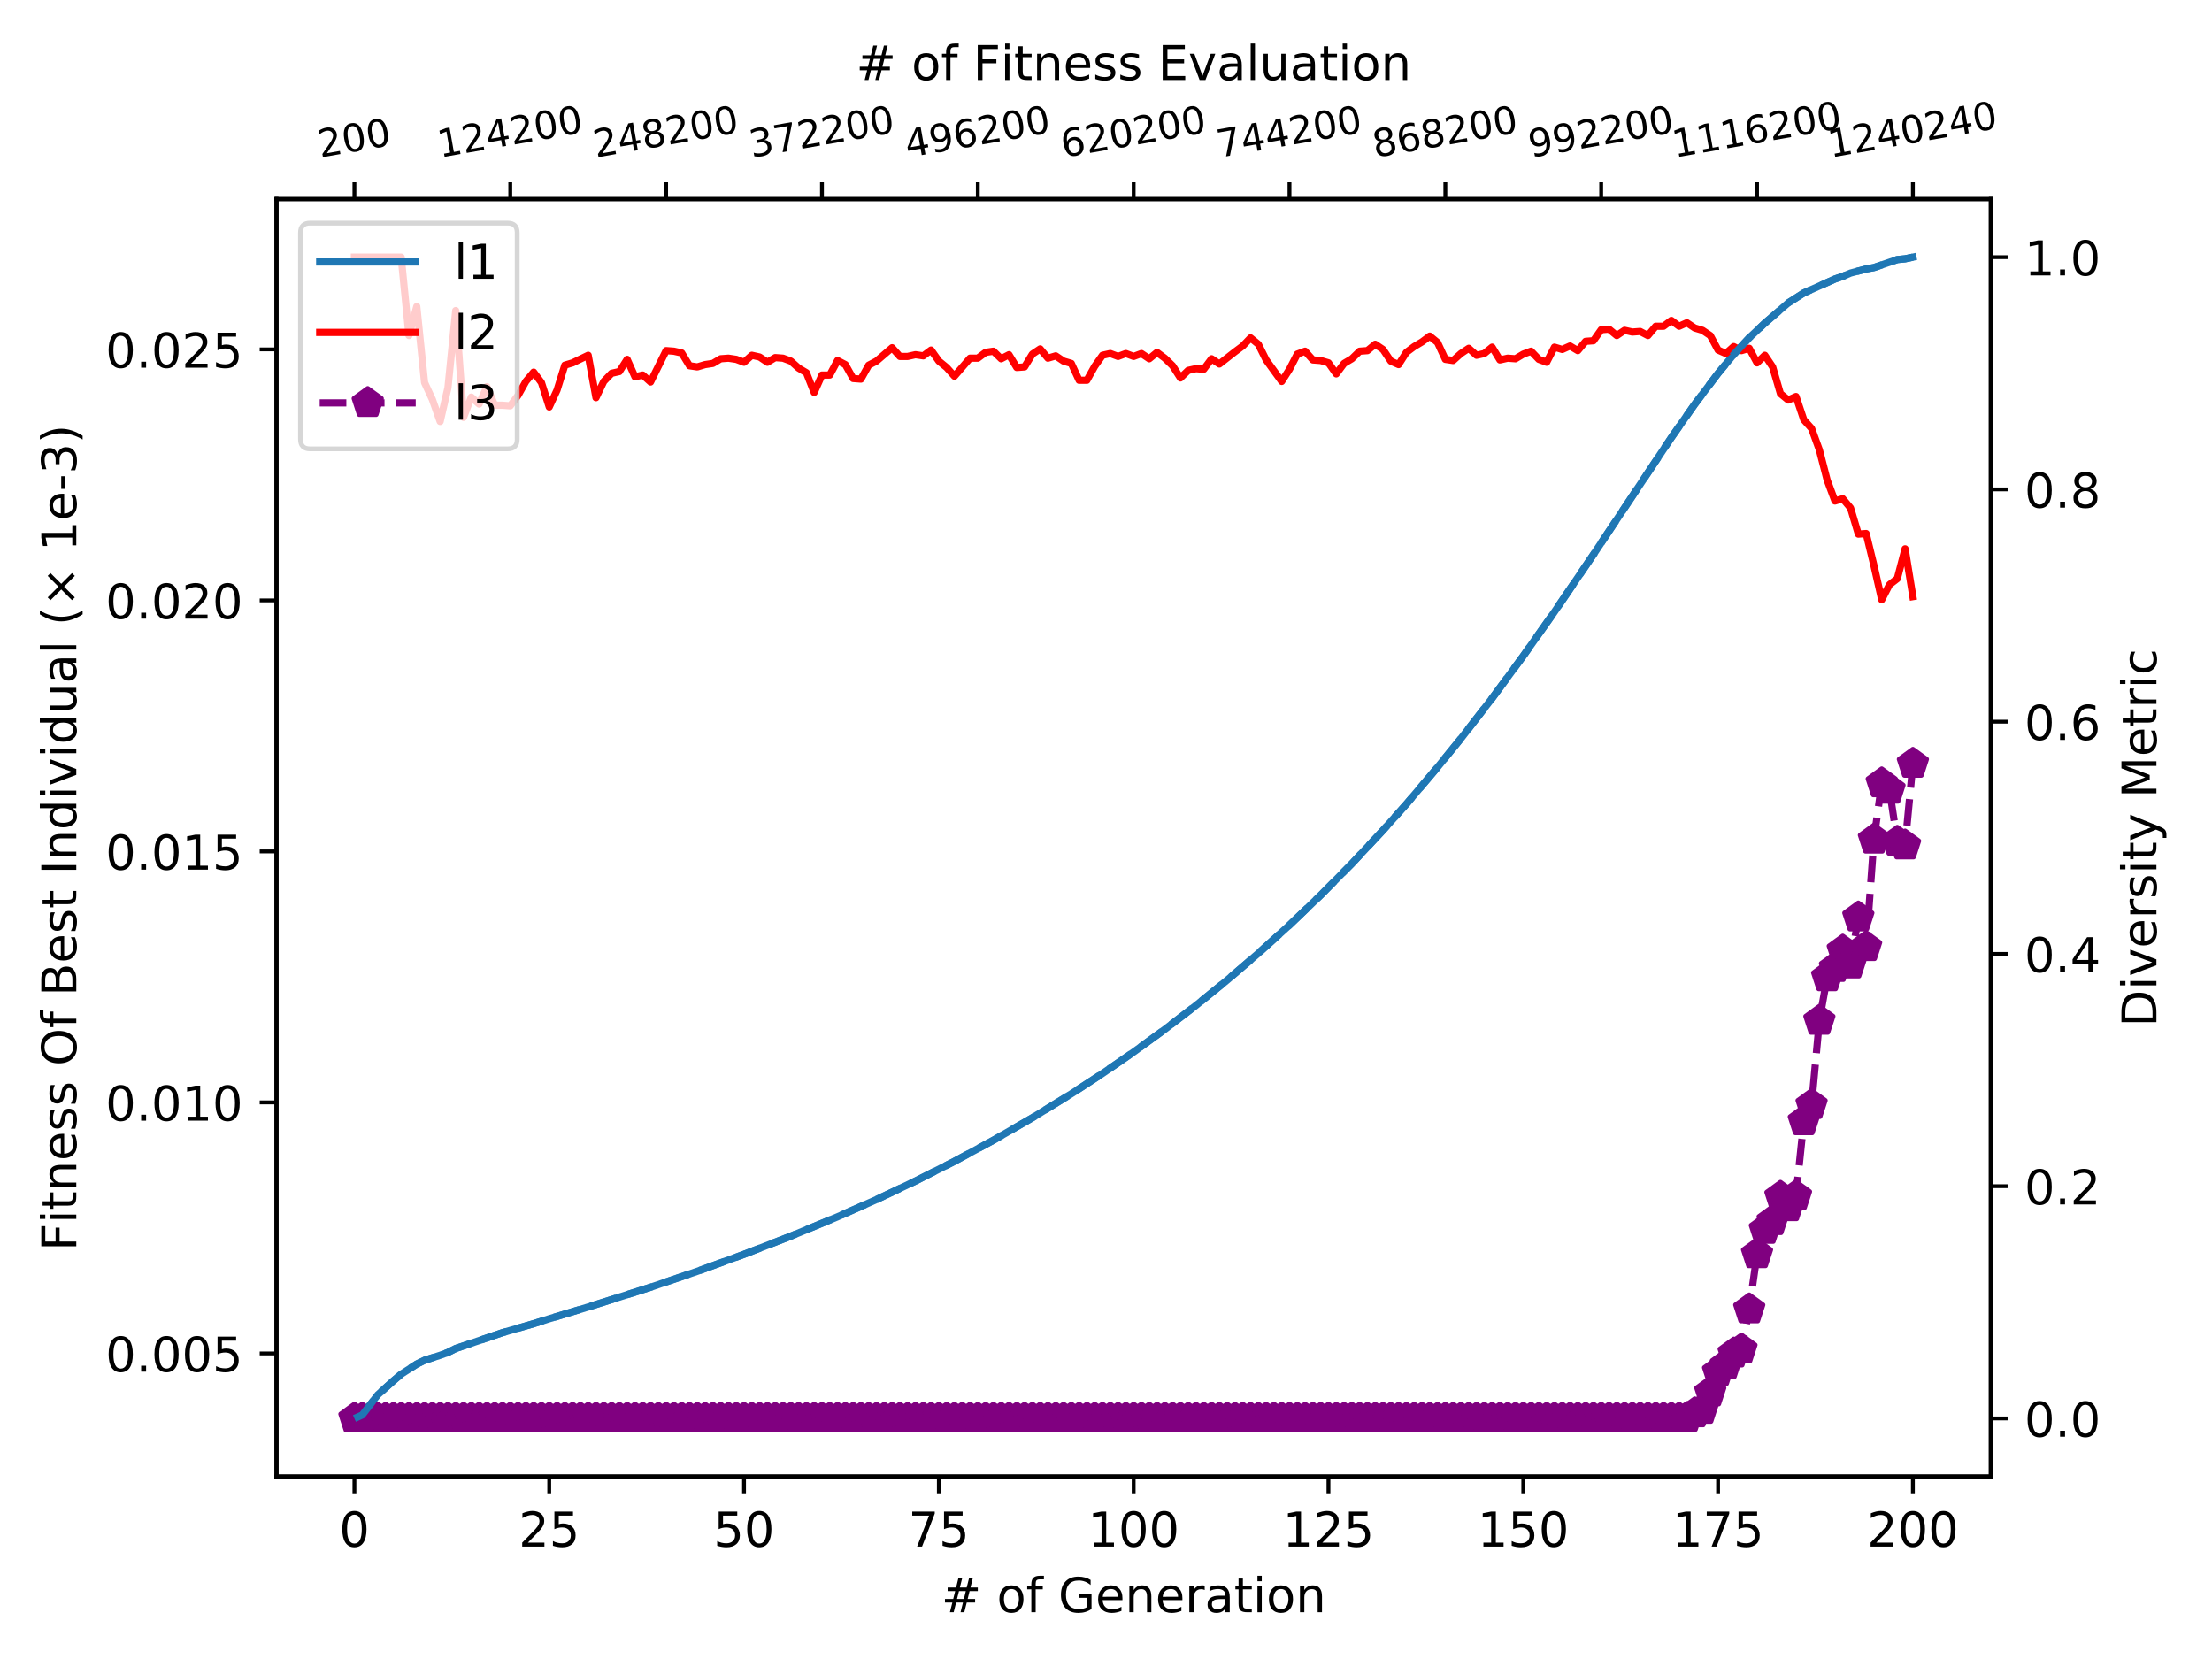 <?xml version="1.0" encoding="utf-8" standalone="no"?>
<!DOCTYPE svg PUBLIC "-//W3C//DTD SVG 1.1//EN"
  "http://www.w3.org/Graphics/SVG/1.1/DTD/svg11.dtd">
<!-- Created with matplotlib (https://matplotlib.org/) -->
<svg height="345.6pt" version="1.1" viewBox="0 0 460.8 345.6" width="460.8pt" xmlns="http://www.w3.org/2000/svg" xmlns:xlink="http://www.w3.org/1999/xlink">
 <defs>
  <style type="text/css">
*{stroke-linecap:butt;stroke-linejoin:round;}
  </style>
 </defs>
 <g id="figure_1">
  <g id="patch_1">
   <path d="M 0 345.6 
L 460.8 345.6 
L 460.8 0 
L 0 0 
z
" style="fill:#ffffff;"/>
  </g>
  <g id="axes_1">
   <g id="patch_2">
    <path d="M 57.6 307.584 
L 414.72 307.584 
L 414.72 41.472 
L 57.6 41.472 
z
" style="fill:#ffffff;"/>
   </g>
   <g id="matplotlib.axis_1">
    <g id="xtick_1">
     <g id="line2d_1">
      <defs>
       <path d="M 0 0 
L 0 3.5 
" id="mcf8b952b2d" style="stroke:#000000;stroke-width:0.8;"/>
      </defs>
      <g>
       <use style="stroke:#000000;stroke-width:0.8;" x="73.833" xlink:href="#mcf8b952b2d" y="307.584"/>
      </g>
     </g>
     <g id="text_1">
      <!-- 0 -->
      <defs>
       <path d="M 31.781 66.406 
Q 24.172 66.406 20.328 58.906 
Q 16.5 51.422 16.5 36.375 
Q 16.5 21.391 20.328 13.891 
Q 24.172 6.391 31.781 6.391 
Q 39.453 6.391 43.281 13.891 
Q 47.125 21.391 47.125 36.375 
Q 47.125 51.422 43.281 58.906 
Q 39.453 66.406 31.781 66.406 
z
M 31.781 74.219 
Q 44.047 74.219 50.516 64.516 
Q 56.984 54.828 56.984 36.375 
Q 56.984 17.969 50.516 8.266 
Q 44.047 -1.422 31.781 -1.422 
Q 19.531 -1.422 13.062 8.266 
Q 6.594 17.969 6.594 36.375 
Q 6.594 54.828 13.062 64.516 
Q 19.531 74.219 31.781 74.219 
z
" id="DejaVuSans-48"/>
      </defs>
      <g transform="translate(70.651 322.182)scale(0.1 -0.1)">
       <use xlink:href="#DejaVuSans-48"/>
      </g>
     </g>
    </g>
    <g id="xtick_2">
     <g id="line2d_2">
      <g>
       <use style="stroke:#000000;stroke-width:0.8;" x="114.415" xlink:href="#mcf8b952b2d" y="307.584"/>
      </g>
     </g>
     <g id="text_2">
      <!-- 25 -->
      <defs>
       <path d="M 19.188 8.297 
L 53.609 8.297 
L 53.609 0 
L 7.328 0 
L 7.328 8.297 
Q 12.938 14.109 22.625 23.891 
Q 32.328 33.688 34.812 36.531 
Q 39.547 41.844 41.422 45.531 
Q 43.312 49.219 43.312 52.781 
Q 43.312 58.594 39.234 62.25 
Q 35.156 65.922 28.609 65.922 
Q 23.969 65.922 18.812 64.312 
Q 13.672 62.703 7.812 59.422 
L 7.812 69.391 
Q 13.766 71.781 18.938 73 
Q 24.125 74.219 28.422 74.219 
Q 39.75 74.219 46.484 68.547 
Q 53.219 62.891 53.219 53.422 
Q 53.219 48.922 51.531 44.891 
Q 49.859 40.875 45.406 35.406 
Q 44.188 33.984 37.641 27.219 
Q 31.109 20.453 19.188 8.297 
z
" id="DejaVuSans-50"/>
       <path d="M 10.797 72.906 
L 49.516 72.906 
L 49.516 64.594 
L 19.828 64.594 
L 19.828 46.734 
Q 21.969 47.469 24.109 47.828 
Q 26.266 48.188 28.422 48.188 
Q 40.625 48.188 47.75 41.5 
Q 54.891 34.812 54.891 23.391 
Q 54.891 11.625 47.562 5.094 
Q 40.234 -1.422 26.906 -1.422 
Q 22.312 -1.422 17.547 -0.641 
Q 12.797 0.141 7.719 1.703 
L 7.719 11.625 
Q 12.109 9.234 16.797 8.062 
Q 21.484 6.891 26.703 6.891 
Q 35.156 6.891 40.078 11.328 
Q 45.016 15.766 45.016 23.391 
Q 45.016 31 40.078 35.438 
Q 35.156 39.891 26.703 39.891 
Q 22.75 39.891 18.812 39.016 
Q 14.891 38.141 10.797 36.281 
z
" id="DejaVuSans-53"/>
      </defs>
      <g transform="translate(108.052 322.182)scale(0.1 -0.1)">
       <use xlink:href="#DejaVuSans-50"/>
       <use x="63.623" xlink:href="#DejaVuSans-53"/>
      </g>
     </g>
    </g>
    <g id="xtick_3">
     <g id="line2d_3">
      <g>
       <use style="stroke:#000000;stroke-width:0.8;" x="154.996" xlink:href="#mcf8b952b2d" y="307.584"/>
      </g>
     </g>
     <g id="text_3">
      <!-- 50 -->
      <g transform="translate(148.634 322.182)scale(0.1 -0.1)">
       <use xlink:href="#DejaVuSans-53"/>
       <use x="63.623" xlink:href="#DejaVuSans-48"/>
      </g>
     </g>
    </g>
    <g id="xtick_4">
     <g id="line2d_4">
      <g>
       <use style="stroke:#000000;stroke-width:0.8;" x="195.578" xlink:href="#mcf8b952b2d" y="307.584"/>
      </g>
     </g>
     <g id="text_4">
      <!-- 75 -->
      <defs>
       <path d="M 8.203 72.906 
L 55.078 72.906 
L 55.078 68.703 
L 28.609 0 
L 18.312 0 
L 43.219 64.594 
L 8.203 64.594 
z
" id="DejaVuSans-55"/>
      </defs>
      <g transform="translate(189.216 322.182)scale(0.1 -0.1)">
       <use xlink:href="#DejaVuSans-55"/>
       <use x="63.623" xlink:href="#DejaVuSans-53"/>
      </g>
     </g>
    </g>
    <g id="xtick_5">
     <g id="line2d_5">
      <g>
       <use style="stroke:#000000;stroke-width:0.8;" x="236.16" xlink:href="#mcf8b952b2d" y="307.584"/>
      </g>
     </g>
     <g id="text_5">
      <!-- 100 -->
      <defs>
       <path d="M 12.406 8.297 
L 28.516 8.297 
L 28.516 63.922 
L 10.984 60.406 
L 10.984 69.391 
L 28.422 72.906 
L 38.281 72.906 
L 38.281 8.297 
L 54.391 8.297 
L 54.391 0 
L 12.406 0 
z
" id="DejaVuSans-49"/>
      </defs>
      <g transform="translate(226.616 322.182)scale(0.1 -0.1)">
       <use xlink:href="#DejaVuSans-49"/>
       <use x="63.623" xlink:href="#DejaVuSans-48"/>
       <use x="127.246" xlink:href="#DejaVuSans-48"/>
      </g>
     </g>
    </g>
    <g id="xtick_6">
     <g id="line2d_6">
      <g>
       <use style="stroke:#000000;stroke-width:0.8;" x="276.742" xlink:href="#mcf8b952b2d" y="307.584"/>
      </g>
     </g>
     <g id="text_6">
      <!-- 125 -->
      <g transform="translate(267.198 322.182)scale(0.1 -0.1)">
       <use xlink:href="#DejaVuSans-49"/>
       <use x="63.623" xlink:href="#DejaVuSans-50"/>
       <use x="127.246" xlink:href="#DejaVuSans-53"/>
      </g>
     </g>
    </g>
    <g id="xtick_7">
     <g id="line2d_7">
      <g>
       <use style="stroke:#000000;stroke-width:0.8;" x="317.324" xlink:href="#mcf8b952b2d" y="307.584"/>
      </g>
     </g>
     <g id="text_7">
      <!-- 150 -->
      <g transform="translate(307.78 322.182)scale(0.1 -0.1)">
       <use xlink:href="#DejaVuSans-49"/>
       <use x="63.623" xlink:href="#DejaVuSans-53"/>
       <use x="127.246" xlink:href="#DejaVuSans-48"/>
      </g>
     </g>
    </g>
    <g id="xtick_8">
     <g id="line2d_8">
      <g>
       <use style="stroke:#000000;stroke-width:0.8;" x="357.905" xlink:href="#mcf8b952b2d" y="307.584"/>
      </g>
     </g>
     <g id="text_8">
      <!-- 175 -->
      <g transform="translate(348.362 322.182)scale(0.1 -0.1)">
       <use xlink:href="#DejaVuSans-49"/>
       <use x="63.623" xlink:href="#DejaVuSans-55"/>
       <use x="127.246" xlink:href="#DejaVuSans-53"/>
      </g>
     </g>
    </g>
    <g id="xtick_9">
     <g id="line2d_9">
      <g>
       <use style="stroke:#000000;stroke-width:0.8;" x="398.487" xlink:href="#mcf8b952b2d" y="307.584"/>
      </g>
     </g>
     <g id="text_9">
      <!-- 200 -->
      <g transform="translate(388.944 322.182)scale(0.1 -0.1)">
       <use xlink:href="#DejaVuSans-50"/>
       <use x="63.623" xlink:href="#DejaVuSans-48"/>
       <use x="127.246" xlink:href="#DejaVuSans-48"/>
      </g>
     </g>
    </g>
    <g id="text_10">
     <!-- # of Generation -->
     <defs>
      <path d="M 51.125 44 
L 36.922 44 
L 32.812 27.688 
L 47.125 27.688 
z
M 43.797 71.781 
L 38.719 51.516 
L 52.984 51.516 
L 58.109 71.781 
L 65.922 71.781 
L 60.891 51.516 
L 76.125 51.516 
L 76.125 44 
L 58.984 44 
L 54.984 27.688 
L 70.516 27.688 
L 70.516 20.219 
L 53.078 20.219 
L 48 0 
L 40.188 0 
L 45.219 20.219 
L 30.906 20.219 
L 25.875 0 
L 18.016 0 
L 23.094 20.219 
L 7.719 20.219 
L 7.719 27.688 
L 24.906 27.688 
L 29 44 
L 13.281 44 
L 13.281 51.516 
L 30.906 51.516 
L 35.891 71.781 
z
" id="DejaVuSans-35"/>
      <path id="DejaVuSans-32"/>
      <path d="M 30.609 48.391 
Q 23.391 48.391 19.188 42.75 
Q 14.984 37.109 14.984 27.297 
Q 14.984 17.484 19.156 11.844 
Q 23.344 6.203 30.609 6.203 
Q 37.797 6.203 41.984 11.859 
Q 46.188 17.531 46.188 27.297 
Q 46.188 37.016 41.984 42.703 
Q 37.797 48.391 30.609 48.391 
z
M 30.609 56 
Q 42.328 56 49.016 48.375 
Q 55.719 40.766 55.719 27.297 
Q 55.719 13.875 49.016 6.219 
Q 42.328 -1.422 30.609 -1.422 
Q 18.844 -1.422 12.172 6.219 
Q 5.516 13.875 5.516 27.297 
Q 5.516 40.766 12.172 48.375 
Q 18.844 56 30.609 56 
z
" id="DejaVuSans-111"/>
      <path d="M 37.109 75.984 
L 37.109 68.5 
L 28.516 68.5 
Q 23.688 68.5 21.797 66.547 
Q 19.922 64.594 19.922 59.516 
L 19.922 54.688 
L 34.719 54.688 
L 34.719 47.703 
L 19.922 47.703 
L 19.922 0 
L 10.891 0 
L 10.891 47.703 
L 2.297 47.703 
L 2.297 54.688 
L 10.891 54.688 
L 10.891 58.5 
Q 10.891 67.625 15.141 71.797 
Q 19.391 75.984 28.609 75.984 
z
" id="DejaVuSans-102"/>
      <path d="M 59.516 10.406 
L 59.516 29.984 
L 43.406 29.984 
L 43.406 38.094 
L 69.281 38.094 
L 69.281 6.781 
Q 63.578 2.734 56.688 0.656 
Q 49.812 -1.422 42 -1.422 
Q 24.906 -1.422 15.25 8.562 
Q 5.609 18.562 5.609 36.375 
Q 5.609 54.25 15.25 64.234 
Q 24.906 74.219 42 74.219 
Q 49.125 74.219 55.547 72.453 
Q 61.969 70.703 67.391 67.281 
L 67.391 56.781 
Q 61.922 61.422 55.766 63.766 
Q 49.609 66.109 42.828 66.109 
Q 29.438 66.109 22.719 58.641 
Q 16.016 51.172 16.016 36.375 
Q 16.016 21.625 22.719 14.156 
Q 29.438 6.688 42.828 6.688 
Q 48.047 6.688 52.141 7.594 
Q 56.25 8.5 59.516 10.406 
z
" id="DejaVuSans-71"/>
      <path d="M 56.203 29.594 
L 56.203 25.203 
L 14.891 25.203 
Q 15.484 15.922 20.484 11.062 
Q 25.484 6.203 34.422 6.203 
Q 39.594 6.203 44.453 7.469 
Q 49.312 8.734 54.109 11.281 
L 54.109 2.781 
Q 49.266 0.734 44.188 -0.344 
Q 39.109 -1.422 33.891 -1.422 
Q 20.797 -1.422 13.156 6.188 
Q 5.516 13.812 5.516 26.812 
Q 5.516 40.234 12.766 48.109 
Q 20.016 56 32.328 56 
Q 43.359 56 49.781 48.891 
Q 56.203 41.797 56.203 29.594 
z
M 47.219 32.234 
Q 47.125 39.594 43.094 43.984 
Q 39.062 48.391 32.422 48.391 
Q 24.906 48.391 20.391 44.141 
Q 15.875 39.891 15.188 32.172 
z
" id="DejaVuSans-101"/>
      <path d="M 54.891 33.016 
L 54.891 0 
L 45.906 0 
L 45.906 32.719 
Q 45.906 40.484 42.875 44.328 
Q 39.844 48.188 33.797 48.188 
Q 26.516 48.188 22.312 43.547 
Q 18.109 38.922 18.109 30.906 
L 18.109 0 
L 9.078 0 
L 9.078 54.688 
L 18.109 54.688 
L 18.109 46.188 
Q 21.344 51.125 25.703 53.562 
Q 30.078 56 35.797 56 
Q 45.219 56 50.047 50.172 
Q 54.891 44.344 54.891 33.016 
z
" id="DejaVuSans-110"/>
      <path d="M 41.109 46.297 
Q 39.594 47.172 37.812 47.578 
Q 36.031 48 33.891 48 
Q 26.266 48 22.188 43.047 
Q 18.109 38.094 18.109 28.812 
L 18.109 0 
L 9.078 0 
L 9.078 54.688 
L 18.109 54.688 
L 18.109 46.188 
Q 20.953 51.172 25.484 53.578 
Q 30.031 56 36.531 56 
Q 37.453 56 38.578 55.875 
Q 39.703 55.766 41.062 55.516 
z
" id="DejaVuSans-114"/>
      <path d="M 34.281 27.484 
Q 23.391 27.484 19.188 25 
Q 14.984 22.516 14.984 16.5 
Q 14.984 11.719 18.141 8.906 
Q 21.297 6.109 26.703 6.109 
Q 34.188 6.109 38.703 11.406 
Q 43.219 16.703 43.219 25.484 
L 43.219 27.484 
z
M 52.203 31.203 
L 52.203 0 
L 43.219 0 
L 43.219 8.297 
Q 40.141 3.328 35.547 0.953 
Q 30.953 -1.422 24.312 -1.422 
Q 15.922 -1.422 10.953 3.297 
Q 6 8.016 6 15.922 
Q 6 25.141 12.172 29.828 
Q 18.359 34.516 30.609 34.516 
L 43.219 34.516 
L 43.219 35.406 
Q 43.219 41.609 39.141 45 
Q 35.062 48.391 27.688 48.391 
Q 23 48.391 18.547 47.266 
Q 14.109 46.141 10.016 43.891 
L 10.016 52.203 
Q 14.938 54.109 19.578 55.047 
Q 24.219 56 28.609 56 
Q 40.484 56 46.344 49.844 
Q 52.203 43.703 52.203 31.203 
z
" id="DejaVuSans-97"/>
      <path d="M 18.312 70.219 
L 18.312 54.688 
L 36.812 54.688 
L 36.812 47.703 
L 18.312 47.703 
L 18.312 18.016 
Q 18.312 11.328 20.141 9.422 
Q 21.969 7.516 27.594 7.516 
L 36.812 7.516 
L 36.812 0 
L 27.594 0 
Q 17.188 0 13.234 3.875 
Q 9.281 7.766 9.281 18.016 
L 9.281 47.703 
L 2.688 47.703 
L 2.688 54.688 
L 9.281 54.688 
L 9.281 70.219 
z
" id="DejaVuSans-116"/>
      <path d="M 9.422 54.688 
L 18.406 54.688 
L 18.406 0 
L 9.422 0 
z
M 9.422 75.984 
L 18.406 75.984 
L 18.406 64.594 
L 9.422 64.594 
z
" id="DejaVuSans-105"/>
     </defs>
     <g transform="translate(196.08 335.861)scale(0.1 -0.1)">
      <use xlink:href="#DejaVuSans-35"/>
      <use x="83.789" xlink:href="#DejaVuSans-32"/>
      <use x="115.576" xlink:href="#DejaVuSans-111"/>
      <use x="176.758" xlink:href="#DejaVuSans-102"/>
      <use x="211.963" xlink:href="#DejaVuSans-32"/>
      <use x="243.75" xlink:href="#DejaVuSans-71"/>
      <use x="321.24" xlink:href="#DejaVuSans-101"/>
      <use x="382.764" xlink:href="#DejaVuSans-110"/>
      <use x="446.143" xlink:href="#DejaVuSans-101"/>
      <use x="507.666" xlink:href="#DejaVuSans-114"/>
      <use x="548.779" xlink:href="#DejaVuSans-97"/>
      <use x="610.059" xlink:href="#DejaVuSans-116"/>
      <use x="649.268" xlink:href="#DejaVuSans-105"/>
      <use x="677.051" xlink:href="#DejaVuSans-111"/>
      <use x="738.232" xlink:href="#DejaVuSans-110"/>
     </g>
    </g>
   </g>
   <g id="matplotlib.axis_2">
    <g id="ytick_1">
     <g id="line2d_10">
      <defs>
       <path d="M 0 0 
L -3.5 0 
" id="mc6c217b8ae" style="stroke:#000000;stroke-width:0.8;"/>
      </defs>
      <g>
       <use style="stroke:#000000;stroke-width:0.8;" x="57.6" xlink:href="#mc6c217b8ae" y="281.939"/>
      </g>
     </g>
     <g id="text_11">
      <!-- 0.005 -->
      <defs>
       <path d="M 10.688 12.406 
L 21 12.406 
L 21 0 
L 10.688 0 
z
" id="DejaVuSans-46"/>
      </defs>
      <g transform="translate(21.972 285.738)scale(0.1 -0.1)">
       <use xlink:href="#DejaVuSans-48"/>
       <use x="63.623" xlink:href="#DejaVuSans-46"/>
       <use x="95.41" xlink:href="#DejaVuSans-48"/>
       <use x="159.033" xlink:href="#DejaVuSans-48"/>
       <use x="222.656" xlink:href="#DejaVuSans-53"/>
      </g>
     </g>
    </g>
    <g id="ytick_2">
     <g id="line2d_11">
      <g>
       <use style="stroke:#000000;stroke-width:0.8;" x="57.6" xlink:href="#mc6c217b8ae" y="229.651"/>
      </g>
     </g>
     <g id="text_12">
      <!-- 0.010 -->
      <g transform="translate(21.972 233.451)scale(0.1 -0.1)">
       <use xlink:href="#DejaVuSans-48"/>
       <use x="63.623" xlink:href="#DejaVuSans-46"/>
       <use x="95.41" xlink:href="#DejaVuSans-48"/>
       <use x="159.033" xlink:href="#DejaVuSans-49"/>
       <use x="222.656" xlink:href="#DejaVuSans-48"/>
      </g>
     </g>
    </g>
    <g id="ytick_3">
     <g id="line2d_12">
      <g>
       <use style="stroke:#000000;stroke-width:0.8;" x="57.6" xlink:href="#mc6c217b8ae" y="177.364"/>
      </g>
     </g>
     <g id="text_13">
      <!-- 0.015 -->
      <g transform="translate(21.972 181.164)scale(0.1 -0.1)">
       <use xlink:href="#DejaVuSans-48"/>
       <use x="63.623" xlink:href="#DejaVuSans-46"/>
       <use x="95.41" xlink:href="#DejaVuSans-48"/>
       <use x="159.033" xlink:href="#DejaVuSans-49"/>
       <use x="222.656" xlink:href="#DejaVuSans-53"/>
      </g>
     </g>
    </g>
    <g id="ytick_4">
     <g id="line2d_13">
      <g>
       <use style="stroke:#000000;stroke-width:0.8;" x="57.6" xlink:href="#mc6c217b8ae" y="125.077"/>
      </g>
     </g>
     <g id="text_14">
      <!-- 0.020 -->
      <g transform="translate(21.972 128.876)scale(0.1 -0.1)">
       <use xlink:href="#DejaVuSans-48"/>
       <use x="63.623" xlink:href="#DejaVuSans-46"/>
       <use x="95.41" xlink:href="#DejaVuSans-48"/>
       <use x="159.033" xlink:href="#DejaVuSans-50"/>
       <use x="222.656" xlink:href="#DejaVuSans-48"/>
      </g>
     </g>
    </g>
    <g id="ytick_5">
     <g id="line2d_14">
      <g>
       <use style="stroke:#000000;stroke-width:0.8;" x="57.6" xlink:href="#mc6c217b8ae" y="72.79"/>
      </g>
     </g>
     <g id="text_15">
      <!-- 0.025 -->
      <g transform="translate(21.972 76.589)scale(0.1 -0.1)">
       <use xlink:href="#DejaVuSans-48"/>
       <use x="63.623" xlink:href="#DejaVuSans-46"/>
       <use x="95.41" xlink:href="#DejaVuSans-48"/>
       <use x="159.033" xlink:href="#DejaVuSans-50"/>
       <use x="222.656" xlink:href="#DejaVuSans-53"/>
      </g>
     </g>
    </g>
    <g id="text_16">
     <!-- Fitness Of Best Individual (× 1e-3) -->
     <defs>
      <path d="M 9.812 72.906 
L 51.703 72.906 
L 51.703 64.594 
L 19.672 64.594 
L 19.672 43.109 
L 48.578 43.109 
L 48.578 34.812 
L 19.672 34.812 
L 19.672 0 
L 9.812 0 
z
" id="DejaVuSans-70"/>
      <path d="M 44.281 53.078 
L 44.281 44.578 
Q 40.484 46.531 36.375 47.5 
Q 32.281 48.484 27.875 48.484 
Q 21.188 48.484 17.844 46.438 
Q 14.5 44.391 14.5 40.281 
Q 14.5 37.156 16.891 35.375 
Q 19.281 33.594 26.516 31.984 
L 29.594 31.297 
Q 39.156 29.25 43.188 25.516 
Q 47.219 21.781 47.219 15.094 
Q 47.219 7.469 41.188 3.016 
Q 35.156 -1.422 24.609 -1.422 
Q 20.219 -1.422 15.453 -0.562 
Q 10.688 0.297 5.422 2 
L 5.422 11.281 
Q 10.406 8.688 15.234 7.391 
Q 20.062 6.109 24.812 6.109 
Q 31.156 6.109 34.562 8.281 
Q 37.984 10.453 37.984 14.406 
Q 37.984 18.062 35.516 20.016 
Q 33.062 21.969 24.703 23.781 
L 21.578 24.516 
Q 13.234 26.266 9.516 29.906 
Q 5.812 33.547 5.812 39.891 
Q 5.812 47.609 11.281 51.797 
Q 16.75 56 26.812 56 
Q 31.781 56 36.172 55.266 
Q 40.578 54.547 44.281 53.078 
z
" id="DejaVuSans-115"/>
      <path d="M 39.406 66.219 
Q 28.656 66.219 22.328 58.203 
Q 16.016 50.203 16.016 36.375 
Q 16.016 22.609 22.328 14.594 
Q 28.656 6.594 39.406 6.594 
Q 50.141 6.594 56.422 14.594 
Q 62.703 22.609 62.703 36.375 
Q 62.703 50.203 56.422 58.203 
Q 50.141 66.219 39.406 66.219 
z
M 39.406 74.219 
Q 54.734 74.219 63.906 63.938 
Q 73.094 53.656 73.094 36.375 
Q 73.094 19.141 63.906 8.859 
Q 54.734 -1.422 39.406 -1.422 
Q 24.031 -1.422 14.812 8.828 
Q 5.609 19.094 5.609 36.375 
Q 5.609 53.656 14.812 63.938 
Q 24.031 74.219 39.406 74.219 
z
" id="DejaVuSans-79"/>
      <path d="M 19.672 34.812 
L 19.672 8.109 
L 35.5 8.109 
Q 43.453 8.109 47.281 11.406 
Q 51.125 14.703 51.125 21.484 
Q 51.125 28.328 47.281 31.562 
Q 43.453 34.812 35.5 34.812 
z
M 19.672 64.797 
L 19.672 42.828 
L 34.281 42.828 
Q 41.5 42.828 45.031 45.531 
Q 48.578 48.25 48.578 53.812 
Q 48.578 59.328 45.031 62.062 
Q 41.5 64.797 34.281 64.797 
z
M 9.812 72.906 
L 35.016 72.906 
Q 46.297 72.906 52.391 68.219 
Q 58.5 63.531 58.5 54.891 
Q 58.5 48.188 55.375 44.234 
Q 52.25 40.281 46.188 39.312 
Q 53.469 37.75 57.5 32.781 
Q 61.531 27.828 61.531 20.406 
Q 61.531 10.641 54.891 5.312 
Q 48.25 0 35.984 0 
L 9.812 0 
z
" id="DejaVuSans-66"/>
      <path d="M 9.812 72.906 
L 19.672 72.906 
L 19.672 0 
L 9.812 0 
z
" id="DejaVuSans-73"/>
      <path d="M 45.406 46.391 
L 45.406 75.984 
L 54.391 75.984 
L 54.391 0 
L 45.406 0 
L 45.406 8.203 
Q 42.578 3.328 38.25 0.953 
Q 33.938 -1.422 27.875 -1.422 
Q 17.969 -1.422 11.734 6.484 
Q 5.516 14.406 5.516 27.297 
Q 5.516 40.188 11.734 48.094 
Q 17.969 56 27.875 56 
Q 33.938 56 38.25 53.625 
Q 42.578 51.266 45.406 46.391 
z
M 14.797 27.297 
Q 14.797 17.391 18.875 11.75 
Q 22.953 6.109 30.078 6.109 
Q 37.203 6.109 41.297 11.75 
Q 45.406 17.391 45.406 27.297 
Q 45.406 37.203 41.297 42.844 
Q 37.203 48.484 30.078 48.484 
Q 22.953 48.484 18.875 42.844 
Q 14.797 37.203 14.797 27.297 
z
" id="DejaVuSans-100"/>
      <path d="M 2.984 54.688 
L 12.5 54.688 
L 29.594 8.797 
L 46.688 54.688 
L 56.203 54.688 
L 35.688 0 
L 23.484 0 
z
" id="DejaVuSans-118"/>
      <path d="M 8.5 21.578 
L 8.5 54.688 
L 17.484 54.688 
L 17.484 21.922 
Q 17.484 14.156 20.5 10.266 
Q 23.531 6.391 29.594 6.391 
Q 36.859 6.391 41.078 11.031 
Q 45.312 15.672 45.312 23.688 
L 45.312 54.688 
L 54.297 54.688 
L 54.297 0 
L 45.312 0 
L 45.312 8.406 
Q 42.047 3.422 37.719 1 
Q 33.406 -1.422 27.688 -1.422 
Q 18.266 -1.422 13.375 4.438 
Q 8.5 10.297 8.5 21.578 
z
M 31.109 56 
z
" id="DejaVuSans-117"/>
      <path d="M 9.422 75.984 
L 18.406 75.984 
L 18.406 0 
L 9.422 0 
z
" id="DejaVuSans-108"/>
      <path d="M 31 75.875 
Q 24.469 64.656 21.281 53.656 
Q 18.109 42.672 18.109 31.391 
Q 18.109 20.125 21.312 9.062 
Q 24.516 -2 31 -13.188 
L 23.188 -13.188 
Q 15.875 -1.703 12.234 9.375 
Q 8.594 20.453 8.594 31.391 
Q 8.594 42.281 12.203 53.312 
Q 15.828 64.359 23.188 75.875 
z
" id="DejaVuSans-40"/>
      <path d="M 70.125 53.719 
L 47.797 31.297 
L 70.125 8.984 
L 64.312 3.078 
L 41.891 25.484 
L 19.484 3.078 
L 13.719 8.984 
L 35.984 31.297 
L 13.719 53.719 
L 19.484 59.625 
L 41.891 37.203 
L 64.312 59.625 
z
" id="DejaVuSans-215"/>
      <path d="M 4.891 31.391 
L 31.203 31.391 
L 31.203 23.391 
L 4.891 23.391 
z
" id="DejaVuSans-45"/>
      <path d="M 40.578 39.312 
Q 47.656 37.797 51.625 33 
Q 55.609 28.219 55.609 21.188 
Q 55.609 10.406 48.188 4.484 
Q 40.766 -1.422 27.094 -1.422 
Q 22.516 -1.422 17.656 -0.516 
Q 12.797 0.391 7.625 2.203 
L 7.625 11.719 
Q 11.719 9.328 16.594 8.109 
Q 21.484 6.891 26.812 6.891 
Q 36.078 6.891 40.938 10.547 
Q 45.797 14.203 45.797 21.188 
Q 45.797 27.641 41.281 31.266 
Q 36.766 34.906 28.719 34.906 
L 20.219 34.906 
L 20.219 43.016 
L 29.109 43.016 
Q 36.375 43.016 40.234 45.922 
Q 44.094 48.828 44.094 54.297 
Q 44.094 59.906 40.109 62.906 
Q 36.141 65.922 28.719 65.922 
Q 24.656 65.922 20.016 65.031 
Q 15.375 64.156 9.812 62.312 
L 9.812 71.094 
Q 15.438 72.656 20.344 73.438 
Q 25.25 74.219 29.594 74.219 
Q 40.828 74.219 47.359 69.109 
Q 53.906 64.016 53.906 55.328 
Q 53.906 49.266 50.438 45.094 
Q 46.969 40.922 40.578 39.312 
z
" id="DejaVuSans-51"/>
      <path d="M 8.016 75.875 
L 15.828 75.875 
Q 23.141 64.359 26.781 53.312 
Q 30.422 42.281 30.422 31.391 
Q 30.422 20.453 26.781 9.375 
Q 23.141 -1.703 15.828 -13.188 
L 8.016 -13.188 
Q 14.5 -2 17.703 9.062 
Q 20.906 20.125 20.906 31.391 
Q 20.906 42.672 17.703 53.656 
Q 14.5 64.656 8.016 75.875 
z
" id="DejaVuSans-41"/>
     </defs>
     <g transform="translate(15.892 260.601)rotate(-90)scale(0.1 -0.1)">
      <use xlink:href="#DejaVuSans-70"/>
      <use x="57.41" xlink:href="#DejaVuSans-105"/>
      <use x="85.193" xlink:href="#DejaVuSans-116"/>
      <use x="124.402" xlink:href="#DejaVuSans-110"/>
      <use x="187.781" xlink:href="#DejaVuSans-101"/>
      <use x="249.305" xlink:href="#DejaVuSans-115"/>
      <use x="301.404" xlink:href="#DejaVuSans-115"/>
      <use x="353.504" xlink:href="#DejaVuSans-32"/>
      <use x="385.291" xlink:href="#DejaVuSans-79"/>
      <use x="464.002" xlink:href="#DejaVuSans-102"/>
      <use x="499.207" xlink:href="#DejaVuSans-32"/>
      <use x="530.994" xlink:href="#DejaVuSans-66"/>
      <use x="599.598" xlink:href="#DejaVuSans-101"/>
      <use x="661.121" xlink:href="#DejaVuSans-115"/>
      <use x="713.221" xlink:href="#DejaVuSans-116"/>
      <use x="752.43" xlink:href="#DejaVuSans-32"/>
      <use x="784.217" xlink:href="#DejaVuSans-73"/>
      <use x="813.709" xlink:href="#DejaVuSans-110"/>
      <use x="877.088" xlink:href="#DejaVuSans-100"/>
      <use x="940.564" xlink:href="#DejaVuSans-105"/>
      <use x="968.348" xlink:href="#DejaVuSans-118"/>
      <use x="1027.527" xlink:href="#DejaVuSans-105"/>
      <use x="1055.311" xlink:href="#DejaVuSans-100"/>
      <use x="1118.787" xlink:href="#DejaVuSans-117"/>
      <use x="1182.166" xlink:href="#DejaVuSans-97"/>
      <use x="1243.445" xlink:href="#DejaVuSans-108"/>
      <use x="1271.229" xlink:href="#DejaVuSans-32"/>
      <use x="1303.016" xlink:href="#DejaVuSans-40"/>
      <use x="1342.029" xlink:href="#DejaVuSans-215"/>
      <use x="1425.818" xlink:href="#DejaVuSans-32"/>
      <use x="1457.605" xlink:href="#DejaVuSans-49"/>
      <use x="1521.229" xlink:href="#DejaVuSans-101"/>
      <use x="1582.752" xlink:href="#DejaVuSans-45"/>
      <use x="1618.836" xlink:href="#DejaVuSans-51"/>
      <use x="1682.459" xlink:href="#DejaVuSans-41"/>
     </g>
    </g>
   </g>
   <g id="line2d_15">
    <path clip-path="url(#p2655ba34f5)" d="M 73.833 295.488 
L 75.456 294.77 
L 78.703 290.555 
L 81.949 287.643 
L 83.572 286.262 
L 86.819 284.161 
L 88.442 283.365 
L 91.689 282.33 
L 93.312 281.736 
L 94.935 280.915 
L 104.675 277.617 
L 111.168 275.742 
L 114.415 274.719 
L 122.531 272.267 
L 135.517 268.153 
L 145.257 264.837 
L 154.996 261.292 
L 164.736 257.509 
L 174.476 253.478 
L 182.592 249.882 
L 190.708 246.029 
L 198.825 241.919 
L 206.941 237.527 
L 215.057 232.847 
L 223.174 227.859 
L 229.667 223.628 
L 236.16 219.151 
L 242.653 214.427 
L 249.146 209.443 
L 255.639 204.171 
L 262.132 198.578 
L 268.625 192.705 
L 275.119 186.478 
L 281.612 179.909 
L 288.105 172.966 
L 292.975 167.501 
L 299.468 159.832 
L 304.337 153.848 
L 310.831 145.464 
L 317.324 136.64 
L 323.817 127.458 
L 331.933 115.527 
L 348.166 91.16 
L 353.036 84.215 
L 357.905 77.768 
L 361.152 73.86 
L 364.399 70.358 
L 367.645 67.311 
L 372.515 63.1 
L 375.761 61.026 
L 382.255 58.12 
L 383.878 57.567 
L 385.501 56.882 
L 388.748 56.026 
L 390.371 55.737 
L 395.241 54.07 
L 396.864 53.912 
L 398.487 53.568 
L 398.487 53.568 
" style="fill:none;stroke:#1f77b4;stroke-linecap:square;stroke-width:1.5;"/>
   </g>
   <g id="patch_3">
    <path d="M 57.6 307.584 
L 57.6 41.472 
" style="fill:none;stroke:#000000;stroke-linecap:square;stroke-linejoin:miter;stroke-width:0.8;"/>
   </g>
   <g id="patch_4">
    <path d="M 414.72 307.584 
L 414.72 41.472 
" style="fill:none;stroke:#000000;stroke-linecap:square;stroke-linejoin:miter;stroke-width:0.8;"/>
   </g>
   <g id="patch_5">
    <path d="M 57.6 307.584 
L 414.72 307.584 
" style="fill:none;stroke:#000000;stroke-linecap:square;stroke-linejoin:miter;stroke-width:0.8;"/>
   </g>
   <g id="patch_6">
    <path d="M 57.6 41.472 
L 414.72 41.472 
" style="fill:none;stroke:#000000;stroke-linecap:square;stroke-linejoin:miter;stroke-width:0.8;"/>
   </g>
  </g>
  <g id="axes_2">
   <g id="matplotlib.axis_3">
    <g id="ytick_6">
     <g id="line2d_16">
      <defs>
       <path d="M 0 0 
L 3.5 0 
" id="mf37c6814e0" style="stroke:#000000;stroke-width:0.8;"/>
      </defs>
      <g>
       <use style="stroke:#000000;stroke-width:0.8;" x="414.72" xlink:href="#mf37c6814e0" y="295.488"/>
      </g>
     </g>
     <g id="text_17">
      <!-- 0.0 -->
      <g transform="translate(421.72 299.287)scale(0.1 -0.1)">
       <use xlink:href="#DejaVuSans-48"/>
       <use x="63.623" xlink:href="#DejaVuSans-46"/>
       <use x="95.41" xlink:href="#DejaVuSans-48"/>
      </g>
     </g>
    </g>
    <g id="ytick_7">
     <g id="line2d_17">
      <g>
       <use style="stroke:#000000;stroke-width:0.8;" x="414.72" xlink:href="#mf37c6814e0" y="247.104"/>
      </g>
     </g>
     <g id="text_18">
      <!-- 0.2 -->
      <g transform="translate(421.72 250.903)scale(0.1 -0.1)">
       <use xlink:href="#DejaVuSans-48"/>
       <use x="63.623" xlink:href="#DejaVuSans-46"/>
       <use x="95.41" xlink:href="#DejaVuSans-50"/>
      </g>
     </g>
    </g>
    <g id="ytick_8">
     <g id="line2d_18">
      <g>
       <use style="stroke:#000000;stroke-width:0.8;" x="414.72" xlink:href="#mf37c6814e0" y="198.72"/>
      </g>
     </g>
     <g id="text_19">
      <!-- 0.4 -->
      <defs>
       <path d="M 37.797 64.312 
L 12.891 25.391 
L 37.797 25.391 
z
M 35.203 72.906 
L 47.609 72.906 
L 47.609 25.391 
L 58.016 25.391 
L 58.016 17.188 
L 47.609 17.188 
L 47.609 0 
L 37.797 0 
L 37.797 17.188 
L 4.891 17.188 
L 4.891 26.703 
z
" id="DejaVuSans-52"/>
      </defs>
      <g transform="translate(421.72 202.519)scale(0.1 -0.1)">
       <use xlink:href="#DejaVuSans-48"/>
       <use x="63.623" xlink:href="#DejaVuSans-46"/>
       <use x="95.41" xlink:href="#DejaVuSans-52"/>
      </g>
     </g>
    </g>
    <g id="ytick_9">
     <g id="line2d_19">
      <g>
       <use style="stroke:#000000;stroke-width:0.8;" x="414.72" xlink:href="#mf37c6814e0" y="150.336"/>
      </g>
     </g>
     <g id="text_20">
      <!-- 0.6 -->
      <defs>
       <path d="M 33.016 40.375 
Q 26.375 40.375 22.484 35.828 
Q 18.609 31.297 18.609 23.391 
Q 18.609 15.531 22.484 10.953 
Q 26.375 6.391 33.016 6.391 
Q 39.656 6.391 43.531 10.953 
Q 47.406 15.531 47.406 23.391 
Q 47.406 31.297 43.531 35.828 
Q 39.656 40.375 33.016 40.375 
z
M 52.594 71.297 
L 52.594 62.312 
Q 48.875 64.062 45.094 64.984 
Q 41.312 65.922 37.594 65.922 
Q 27.828 65.922 22.672 59.328 
Q 17.531 52.734 16.797 39.406 
Q 19.672 43.656 24.016 45.922 
Q 28.375 48.188 33.594 48.188 
Q 44.578 48.188 50.953 41.516 
Q 57.328 34.859 57.328 23.391 
Q 57.328 12.156 50.688 5.359 
Q 44.047 -1.422 33.016 -1.422 
Q 20.359 -1.422 13.672 8.266 
Q 6.984 17.969 6.984 36.375 
Q 6.984 53.656 15.188 63.938 
Q 23.391 74.219 37.203 74.219 
Q 40.922 74.219 44.703 73.484 
Q 48.484 72.75 52.594 71.297 
z
" id="DejaVuSans-54"/>
      </defs>
      <g transform="translate(421.72 154.135)scale(0.1 -0.1)">
       <use xlink:href="#DejaVuSans-48"/>
       <use x="63.623" xlink:href="#DejaVuSans-46"/>
       <use x="95.41" xlink:href="#DejaVuSans-54"/>
      </g>
     </g>
    </g>
    <g id="ytick_10">
     <g id="line2d_20">
      <g>
       <use style="stroke:#000000;stroke-width:0.8;" x="414.72" xlink:href="#mf37c6814e0" y="101.952"/>
      </g>
     </g>
     <g id="text_21">
      <!-- 0.8 -->
      <defs>
       <path d="M 31.781 34.625 
Q 24.75 34.625 20.719 30.859 
Q 16.703 27.094 16.703 20.516 
Q 16.703 13.922 20.719 10.156 
Q 24.75 6.391 31.781 6.391 
Q 38.812 6.391 42.859 10.172 
Q 46.922 13.969 46.922 20.516 
Q 46.922 27.094 42.891 30.859 
Q 38.875 34.625 31.781 34.625 
z
M 21.922 38.812 
Q 15.578 40.375 12.031 44.719 
Q 8.5 49.078 8.5 55.328 
Q 8.5 64.062 14.719 69.141 
Q 20.953 74.219 31.781 74.219 
Q 42.672 74.219 48.875 69.141 
Q 55.078 64.062 55.078 55.328 
Q 55.078 49.078 51.531 44.719 
Q 48 40.375 41.703 38.812 
Q 48.828 37.156 52.797 32.312 
Q 56.781 27.484 56.781 20.516 
Q 56.781 9.906 50.312 4.234 
Q 43.844 -1.422 31.781 -1.422 
Q 19.734 -1.422 13.25 4.234 
Q 6.781 9.906 6.781 20.516 
Q 6.781 27.484 10.781 32.312 
Q 14.797 37.156 21.922 38.812 
z
M 18.312 54.391 
Q 18.312 48.734 21.844 45.562 
Q 25.391 42.391 31.781 42.391 
Q 38.141 42.391 41.719 45.562 
Q 45.312 48.734 45.312 54.391 
Q 45.312 60.062 41.719 63.234 
Q 38.141 66.406 31.781 66.406 
Q 25.391 66.406 21.844 63.234 
Q 18.312 60.062 18.312 54.391 
z
" id="DejaVuSans-56"/>
      </defs>
      <g transform="translate(421.72 105.751)scale(0.1 -0.1)">
       <use xlink:href="#DejaVuSans-48"/>
       <use x="63.623" xlink:href="#DejaVuSans-46"/>
       <use x="95.41" xlink:href="#DejaVuSans-56"/>
      </g>
     </g>
    </g>
    <g id="ytick_11">
     <g id="line2d_21">
      <g>
       <use style="stroke:#000000;stroke-width:0.8;" x="414.72" xlink:href="#mf37c6814e0" y="53.568"/>
      </g>
     </g>
     <g id="text_22">
      <!-- 1.0 -->
      <g transform="translate(421.72 57.367)scale(0.1 -0.1)">
       <use xlink:href="#DejaVuSans-49"/>
       <use x="63.623" xlink:href="#DejaVuSans-46"/>
       <use x="95.41" xlink:href="#DejaVuSans-48"/>
      </g>
     </g>
    </g>
    <g id="text_23">
     <!-- Diversity Metric -->
     <defs>
      <path d="M 19.672 64.797 
L 19.672 8.109 
L 31.594 8.109 
Q 46.688 8.109 53.688 14.938 
Q 60.688 21.781 60.688 36.531 
Q 60.688 51.172 53.688 57.984 
Q 46.688 64.797 31.594 64.797 
z
M 9.812 72.906 
L 30.078 72.906 
Q 51.266 72.906 61.172 64.094 
Q 71.094 55.281 71.094 36.531 
Q 71.094 17.672 61.125 8.828 
Q 51.172 0 30.078 0 
L 9.812 0 
z
" id="DejaVuSans-68"/>
      <path d="M 32.172 -5.078 
Q 28.375 -14.844 24.75 -17.812 
Q 21.141 -20.797 15.094 -20.797 
L 7.906 -20.797 
L 7.906 -13.281 
L 13.188 -13.281 
Q 16.891 -13.281 18.938 -11.516 
Q 21 -9.766 23.484 -3.219 
L 25.094 0.875 
L 2.984 54.688 
L 12.5 54.688 
L 29.594 11.922 
L 46.688 54.688 
L 56.203 54.688 
z
" id="DejaVuSans-121"/>
      <path d="M 9.812 72.906 
L 24.516 72.906 
L 43.109 23.297 
L 61.812 72.906 
L 76.516 72.906 
L 76.516 0 
L 66.891 0 
L 66.891 64.016 
L 48.094 14.016 
L 38.188 14.016 
L 19.391 64.016 
L 19.391 0 
L 9.812 0 
z
" id="DejaVuSans-77"/>
      <path d="M 48.781 52.594 
L 48.781 44.188 
Q 44.969 46.297 41.141 47.344 
Q 37.312 48.391 33.406 48.391 
Q 24.656 48.391 19.812 42.844 
Q 14.984 37.312 14.984 27.297 
Q 14.984 17.281 19.812 11.734 
Q 24.656 6.203 33.406 6.203 
Q 37.312 6.203 41.141 7.25 
Q 44.969 8.297 48.781 10.406 
L 48.781 2.094 
Q 45.016 0.344 40.984 -0.531 
Q 36.969 -1.422 32.422 -1.422 
Q 20.062 -1.422 12.781 6.344 
Q 5.516 14.109 5.516 27.297 
Q 5.516 40.672 12.859 48.328 
Q 20.219 56 33.016 56 
Q 37.156 56 41.109 55.141 
Q 45.062 54.297 48.781 52.594 
z
" id="DejaVuSans-99"/>
     </defs>
     <g transform="translate(449.222 213.905)rotate(-90)scale(0.1 -0.1)">
      <use xlink:href="#DejaVuSans-68"/>
      <use x="77.002" xlink:href="#DejaVuSans-105"/>
      <use x="104.785" xlink:href="#DejaVuSans-118"/>
      <use x="163.965" xlink:href="#DejaVuSans-101"/>
      <use x="225.488" xlink:href="#DejaVuSans-114"/>
      <use x="266.602" xlink:href="#DejaVuSans-115"/>
      <use x="318.701" xlink:href="#DejaVuSans-105"/>
      <use x="346.484" xlink:href="#DejaVuSans-116"/>
      <use x="385.693" xlink:href="#DejaVuSans-121"/>
      <use x="444.873" xlink:href="#DejaVuSans-32"/>
      <use x="476.66" xlink:href="#DejaVuSans-77"/>
      <use x="562.939" xlink:href="#DejaVuSans-101"/>
      <use x="624.463" xlink:href="#DejaVuSans-116"/>
      <use x="663.672" xlink:href="#DejaVuSans-114"/>
      <use x="704.785" xlink:href="#DejaVuSans-105"/>
      <use x="732.568" xlink:href="#DejaVuSans-99"/>
     </g>
    </g>
   </g>
   <g id="line2d_22">
    <path clip-path="url(#p2655ba34f5)" d="M 73.833 53.568 
L 83.572 53.568 
L 85.196 69.898 
L 86.819 63.85 
L 88.442 79.695 
L 90.065 83.203 
L 91.689 87.8 
L 93.312 80.784 
L 94.935 64.696 
L 96.559 86.953 
L 98.182 82.719 
L 99.805 84.171 
L 101.428 80.542 
L 103.052 84.413 
L 104.675 84.413 
L 106.298 84.534 
L 107.921 82.356 
L 109.545 79.453 
L 111.168 77.518 
L 112.791 79.695 
L 114.415 84.776 
L 116.038 81.268 
L 117.661 76.067 
L 119.284 75.583 
L 122.531 74.01 
L 124.154 82.84 
L 125.777 79.453 
L 127.401 77.76 
L 129.024 77.397 
L 130.647 74.857 
L 132.271 78.486 
L 133.894 78.123 
L 135.517 79.574 
L 138.764 73.043 
L 140.387 73.164 
L 142.01 73.526 
L 143.633 76.188 
L 145.257 76.429 
L 146.88 75.946 
L 148.503 75.704 
L 150.127 74.736 
L 151.75 74.615 
L 153.373 74.857 
L 154.996 75.462 
L 156.62 74.01 
L 158.243 74.373 
L 159.866 75.462 
L 161.489 74.494 
L 163.113 74.615 
L 164.736 75.22 
L 166.359 76.671 
L 167.983 77.639 
L 169.606 81.752 
L 171.229 78.123 
L 172.852 78.123 
L 174.476 75.099 
L 176.099 75.946 
L 177.722 78.849 
L 179.345 78.97 
L 180.969 76.067 
L 182.592 75.22 
L 185.839 72.438 
L 187.462 74.252 
L 189.085 74.252 
L 190.708 73.889 
L 192.332 74.131 
L 193.955 72.922 
L 195.578 75.22 
L 197.201 76.55 
L 198.825 78.365 
L 202.071 74.615 
L 203.695 74.615 
L 205.318 73.405 
L 206.941 73.164 
L 208.564 74.736 
L 210.188 73.889 
L 211.811 76.55 
L 213.434 76.429 
L 215.057 73.768 
L 216.681 72.68 
L 218.304 74.615 
L 219.927 74.131 
L 221.551 75.22 
L 223.174 75.704 
L 224.797 79.212 
L 226.42 79.212 
L 228.044 76.308 
L 229.667 74.01 
L 231.29 73.647 
L 232.913 74.252 
L 234.537 73.647 
L 236.16 74.252 
L 237.783 73.647 
L 239.407 74.736 
L 241.03 73.405 
L 242.653 74.615 
L 244.276 76.188 
L 245.9 78.728 
L 247.523 77.155 
L 249.146 76.792 
L 250.769 76.913 
L 252.393 74.736 
L 254.016 75.825 
L 257.263 73.284 
L 258.886 72.075 
L 260.509 70.381 
L 262.132 71.712 
L 263.756 74.978 
L 267.002 79.453 
L 268.625 76.913 
L 270.249 73.768 
L 271.872 73.164 
L 273.495 74.978 
L 275.119 75.099 
L 276.742 75.583 
L 278.365 77.881 
L 279.988 75.704 
L 281.612 74.736 
L 283.235 73.164 
L 284.858 73.043 
L 286.481 71.712 
L 288.105 72.801 
L 289.728 75.22 
L 291.351 75.946 
L 292.975 73.405 
L 294.598 72.196 
L 296.221 71.228 
L 297.844 70.019 
L 299.468 71.349 
L 301.091 74.857 
L 302.714 75.099 
L 304.337 73.647 
L 305.961 72.559 
L 307.584 74.01 
L 309.207 73.647 
L 310.831 72.317 
L 312.454 74.978 
L 314.077 74.615 
L 315.7 74.736 
L 317.324 73.768 
L 318.947 73.164 
L 320.57 74.857 
L 322.193 75.462 
L 323.817 72.317 
L 325.44 72.801 
L 327.063 72.075 
L 328.687 73.043 
L 330.31 71.107 
L 331.933 70.986 
L 333.556 68.688 
L 335.18 68.567 
L 336.803 69.898 
L 338.426 68.809 
L 340.049 69.172 
L 341.673 69.051 
L 343.296 69.898 
L 344.919 67.962 
L 346.543 67.962 
L 348.166 66.753 
L 349.789 67.962 
L 351.412 67.236 
L 353.036 68.325 
L 354.659 68.809 
L 356.282 69.898 
L 357.905 72.922 
L 359.529 73.647 
L 361.152 72.196 
L 362.775 73.043 
L 364.399 72.559 
L 366.022 75.583 
L 367.645 74.01 
L 369.268 76.429 
L 370.892 81.994 
L 372.515 83.324 
L 374.138 82.598 
L 375.761 87.437 
L 377.385 89.251 
L 379.008 93.727 
L 380.631 100.017 
L 382.255 104.371 
L 383.878 103.887 
L 385.501 105.823 
L 387.124 111.266 
L 388.748 111.145 
L 390.371 117.798 
L 391.994 124.934 
L 393.617 121.789 
L 395.241 120.54 
L 396.864 114.33 
L 398.487 124.289 
L 398.487 124.289 
" style="fill:none;stroke:#ff0000;stroke-linecap:square;stroke-width:1.5;"/>
   </g>
   <g id="line2d_23">
    <path clip-path="url(#p2655ba34f5)" d="M 73.833 295.488 
L 349.789 295.488 
L 351.412 295.367 
L 353.036 294.399 
L 354.659 293.674 
L 356.282 290.045 
L 357.905 285.811 
L 359.529 284.36 
L 361.152 281.94 
L 362.775 281.094 
L 364.399 272.748 
L 366.022 261.256 
L 367.645 256.176 
L 369.268 254.362 
L 370.892 249.281 
L 372.515 251.459 
L 374.138 249.16 
L 375.761 233.556 
L 377.385 230.17 
L 379.008 212.63 
L 380.631 203.558 
L 382.255 201.623 
L 383.878 197.994 
L 385.501 200.897 
L 387.124 191.1 
L 388.748 197.268 
L 390.371 174.891 
L 391.994 163.158 
L 393.617 164.488 
L 395.241 175.334 
L 396.864 176.1 
L 398.487 159.085 
L 398.487 159.085 
" style="fill:none;stroke:#800080;stroke-dasharray:5.55,2.4;stroke-dashoffset:0;stroke-width:1.5;"/>
    <defs>
     <path d="M 0 -3 
L -2.853 -0.927 
L -1.763 2.427 
L 1.763 2.427 
L 2.853 -0.927 
z
" id="m513a6a3523" style="stroke:#800080;stroke-linejoin:miter;"/>
    </defs>
    <g clip-path="url(#p2655ba34f5)">
     <use style="fill:#800080;stroke:#800080;stroke-linejoin:miter;" x="73.833" xlink:href="#m513a6a3523" y="295.488"/>
     <use style="fill:#800080;stroke:#800080;stroke-linejoin:miter;" x="75.456" xlink:href="#m513a6a3523" y="295.488"/>
     <use style="fill:#800080;stroke:#800080;stroke-linejoin:miter;" x="77.079" xlink:href="#m513a6a3523" y="295.488"/>
     <use style="fill:#800080;stroke:#800080;stroke-linejoin:miter;" x="78.703" xlink:href="#m513a6a3523" y="295.488"/>
     <use style="fill:#800080;stroke:#800080;stroke-linejoin:miter;" x="80.326" xlink:href="#m513a6a3523" y="295.488"/>
     <use style="fill:#800080;stroke:#800080;stroke-linejoin:miter;" x="81.949" xlink:href="#m513a6a3523" y="295.488"/>
     <use style="fill:#800080;stroke:#800080;stroke-linejoin:miter;" x="83.572" xlink:href="#m513a6a3523" y="295.488"/>
     <use style="fill:#800080;stroke:#800080;stroke-linejoin:miter;" x="85.196" xlink:href="#m513a6a3523" y="295.488"/>
     <use style="fill:#800080;stroke:#800080;stroke-linejoin:miter;" x="86.819" xlink:href="#m513a6a3523" y="295.488"/>
     <use style="fill:#800080;stroke:#800080;stroke-linejoin:miter;" x="88.442" xlink:href="#m513a6a3523" y="295.488"/>
     <use style="fill:#800080;stroke:#800080;stroke-linejoin:miter;" x="90.065" xlink:href="#m513a6a3523" y="295.488"/>
     <use style="fill:#800080;stroke:#800080;stroke-linejoin:miter;" x="91.689" xlink:href="#m513a6a3523" y="295.488"/>
     <use style="fill:#800080;stroke:#800080;stroke-linejoin:miter;" x="93.312" xlink:href="#m513a6a3523" y="295.488"/>
     <use style="fill:#800080;stroke:#800080;stroke-linejoin:miter;" x="94.935" xlink:href="#m513a6a3523" y="295.488"/>
     <use style="fill:#800080;stroke:#800080;stroke-linejoin:miter;" x="96.559" xlink:href="#m513a6a3523" y="295.488"/>
     <use style="fill:#800080;stroke:#800080;stroke-linejoin:miter;" x="98.182" xlink:href="#m513a6a3523" y="295.488"/>
     <use style="fill:#800080;stroke:#800080;stroke-linejoin:miter;" x="99.805" xlink:href="#m513a6a3523" y="295.488"/>
     <use style="fill:#800080;stroke:#800080;stroke-linejoin:miter;" x="101.428" xlink:href="#m513a6a3523" y="295.488"/>
     <use style="fill:#800080;stroke:#800080;stroke-linejoin:miter;" x="103.052" xlink:href="#m513a6a3523" y="295.488"/>
     <use style="fill:#800080;stroke:#800080;stroke-linejoin:miter;" x="104.675" xlink:href="#m513a6a3523" y="295.488"/>
     <use style="fill:#800080;stroke:#800080;stroke-linejoin:miter;" x="106.298" xlink:href="#m513a6a3523" y="295.488"/>
     <use style="fill:#800080;stroke:#800080;stroke-linejoin:miter;" x="107.921" xlink:href="#m513a6a3523" y="295.488"/>
     <use style="fill:#800080;stroke:#800080;stroke-linejoin:miter;" x="109.545" xlink:href="#m513a6a3523" y="295.488"/>
     <use style="fill:#800080;stroke:#800080;stroke-linejoin:miter;" x="111.168" xlink:href="#m513a6a3523" y="295.488"/>
     <use style="fill:#800080;stroke:#800080;stroke-linejoin:miter;" x="112.791" xlink:href="#m513a6a3523" y="295.488"/>
     <use style="fill:#800080;stroke:#800080;stroke-linejoin:miter;" x="114.415" xlink:href="#m513a6a3523" y="295.488"/>
     <use style="fill:#800080;stroke:#800080;stroke-linejoin:miter;" x="116.038" xlink:href="#m513a6a3523" y="295.488"/>
     <use style="fill:#800080;stroke:#800080;stroke-linejoin:miter;" x="117.661" xlink:href="#m513a6a3523" y="295.488"/>
     <use style="fill:#800080;stroke:#800080;stroke-linejoin:miter;" x="119.284" xlink:href="#m513a6a3523" y="295.488"/>
     <use style="fill:#800080;stroke:#800080;stroke-linejoin:miter;" x="120.908" xlink:href="#m513a6a3523" y="295.488"/>
     <use style="fill:#800080;stroke:#800080;stroke-linejoin:miter;" x="122.531" xlink:href="#m513a6a3523" y="295.488"/>
     <use style="fill:#800080;stroke:#800080;stroke-linejoin:miter;" x="124.154" xlink:href="#m513a6a3523" y="295.488"/>
     <use style="fill:#800080;stroke:#800080;stroke-linejoin:miter;" x="125.777" xlink:href="#m513a6a3523" y="295.488"/>
     <use style="fill:#800080;stroke:#800080;stroke-linejoin:miter;" x="127.401" xlink:href="#m513a6a3523" y="295.488"/>
     <use style="fill:#800080;stroke:#800080;stroke-linejoin:miter;" x="129.024" xlink:href="#m513a6a3523" y="295.488"/>
     <use style="fill:#800080;stroke:#800080;stroke-linejoin:miter;" x="130.647" xlink:href="#m513a6a3523" y="295.488"/>
     <use style="fill:#800080;stroke:#800080;stroke-linejoin:miter;" x="132.271" xlink:href="#m513a6a3523" y="295.488"/>
     <use style="fill:#800080;stroke:#800080;stroke-linejoin:miter;" x="133.894" xlink:href="#m513a6a3523" y="295.488"/>
     <use style="fill:#800080;stroke:#800080;stroke-linejoin:miter;" x="135.517" xlink:href="#m513a6a3523" y="295.488"/>
     <use style="fill:#800080;stroke:#800080;stroke-linejoin:miter;" x="137.14" xlink:href="#m513a6a3523" y="295.488"/>
     <use style="fill:#800080;stroke:#800080;stroke-linejoin:miter;" x="138.764" xlink:href="#m513a6a3523" y="295.488"/>
     <use style="fill:#800080;stroke:#800080;stroke-linejoin:miter;" x="140.387" xlink:href="#m513a6a3523" y="295.488"/>
     <use style="fill:#800080;stroke:#800080;stroke-linejoin:miter;" x="142.01" xlink:href="#m513a6a3523" y="295.488"/>
     <use style="fill:#800080;stroke:#800080;stroke-linejoin:miter;" x="143.633" xlink:href="#m513a6a3523" y="295.488"/>
     <use style="fill:#800080;stroke:#800080;stroke-linejoin:miter;" x="145.257" xlink:href="#m513a6a3523" y="295.488"/>
     <use style="fill:#800080;stroke:#800080;stroke-linejoin:miter;" x="146.88" xlink:href="#m513a6a3523" y="295.488"/>
     <use style="fill:#800080;stroke:#800080;stroke-linejoin:miter;" x="148.503" xlink:href="#m513a6a3523" y="295.488"/>
     <use style="fill:#800080;stroke:#800080;stroke-linejoin:miter;" x="150.127" xlink:href="#m513a6a3523" y="295.488"/>
     <use style="fill:#800080;stroke:#800080;stroke-linejoin:miter;" x="151.75" xlink:href="#m513a6a3523" y="295.488"/>
     <use style="fill:#800080;stroke:#800080;stroke-linejoin:miter;" x="153.373" xlink:href="#m513a6a3523" y="295.488"/>
     <use style="fill:#800080;stroke:#800080;stroke-linejoin:miter;" x="154.996" xlink:href="#m513a6a3523" y="295.488"/>
     <use style="fill:#800080;stroke:#800080;stroke-linejoin:miter;" x="156.62" xlink:href="#m513a6a3523" y="295.488"/>
     <use style="fill:#800080;stroke:#800080;stroke-linejoin:miter;" x="158.243" xlink:href="#m513a6a3523" y="295.488"/>
     <use style="fill:#800080;stroke:#800080;stroke-linejoin:miter;" x="159.866" xlink:href="#m513a6a3523" y="295.488"/>
     <use style="fill:#800080;stroke:#800080;stroke-linejoin:miter;" x="161.489" xlink:href="#m513a6a3523" y="295.488"/>
     <use style="fill:#800080;stroke:#800080;stroke-linejoin:miter;" x="163.113" xlink:href="#m513a6a3523" y="295.488"/>
     <use style="fill:#800080;stroke:#800080;stroke-linejoin:miter;" x="164.736" xlink:href="#m513a6a3523" y="295.488"/>
     <use style="fill:#800080;stroke:#800080;stroke-linejoin:miter;" x="166.359" xlink:href="#m513a6a3523" y="295.488"/>
     <use style="fill:#800080;stroke:#800080;stroke-linejoin:miter;" x="167.983" xlink:href="#m513a6a3523" y="295.488"/>
     <use style="fill:#800080;stroke:#800080;stroke-linejoin:miter;" x="169.606" xlink:href="#m513a6a3523" y="295.488"/>
     <use style="fill:#800080;stroke:#800080;stroke-linejoin:miter;" x="171.229" xlink:href="#m513a6a3523" y="295.488"/>
     <use style="fill:#800080;stroke:#800080;stroke-linejoin:miter;" x="172.852" xlink:href="#m513a6a3523" y="295.488"/>
     <use style="fill:#800080;stroke:#800080;stroke-linejoin:miter;" x="174.476" xlink:href="#m513a6a3523" y="295.488"/>
     <use style="fill:#800080;stroke:#800080;stroke-linejoin:miter;" x="176.099" xlink:href="#m513a6a3523" y="295.488"/>
     <use style="fill:#800080;stroke:#800080;stroke-linejoin:miter;" x="177.722" xlink:href="#m513a6a3523" y="295.488"/>
     <use style="fill:#800080;stroke:#800080;stroke-linejoin:miter;" x="179.345" xlink:href="#m513a6a3523" y="295.488"/>
     <use style="fill:#800080;stroke:#800080;stroke-linejoin:miter;" x="180.969" xlink:href="#m513a6a3523" y="295.488"/>
     <use style="fill:#800080;stroke:#800080;stroke-linejoin:miter;" x="182.592" xlink:href="#m513a6a3523" y="295.488"/>
     <use style="fill:#800080;stroke:#800080;stroke-linejoin:miter;" x="184.215" xlink:href="#m513a6a3523" y="295.488"/>
     <use style="fill:#800080;stroke:#800080;stroke-linejoin:miter;" x="185.839" xlink:href="#m513a6a3523" y="295.488"/>
     <use style="fill:#800080;stroke:#800080;stroke-linejoin:miter;" x="187.462" xlink:href="#m513a6a3523" y="295.488"/>
     <use style="fill:#800080;stroke:#800080;stroke-linejoin:miter;" x="189.085" xlink:href="#m513a6a3523" y="295.488"/>
     <use style="fill:#800080;stroke:#800080;stroke-linejoin:miter;" x="190.708" xlink:href="#m513a6a3523" y="295.488"/>
     <use style="fill:#800080;stroke:#800080;stroke-linejoin:miter;" x="192.332" xlink:href="#m513a6a3523" y="295.488"/>
     <use style="fill:#800080;stroke:#800080;stroke-linejoin:miter;" x="193.955" xlink:href="#m513a6a3523" y="295.488"/>
     <use style="fill:#800080;stroke:#800080;stroke-linejoin:miter;" x="195.578" xlink:href="#m513a6a3523" y="295.488"/>
     <use style="fill:#800080;stroke:#800080;stroke-linejoin:miter;" x="197.201" xlink:href="#m513a6a3523" y="295.488"/>
     <use style="fill:#800080;stroke:#800080;stroke-linejoin:miter;" x="198.825" xlink:href="#m513a6a3523" y="295.488"/>
     <use style="fill:#800080;stroke:#800080;stroke-linejoin:miter;" x="200.448" xlink:href="#m513a6a3523" y="295.488"/>
     <use style="fill:#800080;stroke:#800080;stroke-linejoin:miter;" x="202.071" xlink:href="#m513a6a3523" y="295.488"/>
     <use style="fill:#800080;stroke:#800080;stroke-linejoin:miter;" x="203.695" xlink:href="#m513a6a3523" y="295.488"/>
     <use style="fill:#800080;stroke:#800080;stroke-linejoin:miter;" x="205.318" xlink:href="#m513a6a3523" y="295.488"/>
     <use style="fill:#800080;stroke:#800080;stroke-linejoin:miter;" x="206.941" xlink:href="#m513a6a3523" y="295.488"/>
     <use style="fill:#800080;stroke:#800080;stroke-linejoin:miter;" x="208.564" xlink:href="#m513a6a3523" y="295.488"/>
     <use style="fill:#800080;stroke:#800080;stroke-linejoin:miter;" x="210.188" xlink:href="#m513a6a3523" y="295.488"/>
     <use style="fill:#800080;stroke:#800080;stroke-linejoin:miter;" x="211.811" xlink:href="#m513a6a3523" y="295.488"/>
     <use style="fill:#800080;stroke:#800080;stroke-linejoin:miter;" x="213.434" xlink:href="#m513a6a3523" y="295.488"/>
     <use style="fill:#800080;stroke:#800080;stroke-linejoin:miter;" x="215.057" xlink:href="#m513a6a3523" y="295.488"/>
     <use style="fill:#800080;stroke:#800080;stroke-linejoin:miter;" x="216.681" xlink:href="#m513a6a3523" y="295.488"/>
     <use style="fill:#800080;stroke:#800080;stroke-linejoin:miter;" x="218.304" xlink:href="#m513a6a3523" y="295.488"/>
     <use style="fill:#800080;stroke:#800080;stroke-linejoin:miter;" x="219.927" xlink:href="#m513a6a3523" y="295.488"/>
     <use style="fill:#800080;stroke:#800080;stroke-linejoin:miter;" x="221.551" xlink:href="#m513a6a3523" y="295.488"/>
     <use style="fill:#800080;stroke:#800080;stroke-linejoin:miter;" x="223.174" xlink:href="#m513a6a3523" y="295.488"/>
     <use style="fill:#800080;stroke:#800080;stroke-linejoin:miter;" x="224.797" xlink:href="#m513a6a3523" y="295.488"/>
     <use style="fill:#800080;stroke:#800080;stroke-linejoin:miter;" x="226.42" xlink:href="#m513a6a3523" y="295.488"/>
     <use style="fill:#800080;stroke:#800080;stroke-linejoin:miter;" x="228.044" xlink:href="#m513a6a3523" y="295.488"/>
     <use style="fill:#800080;stroke:#800080;stroke-linejoin:miter;" x="229.667" xlink:href="#m513a6a3523" y="295.488"/>
     <use style="fill:#800080;stroke:#800080;stroke-linejoin:miter;" x="231.29" xlink:href="#m513a6a3523" y="295.488"/>
     <use style="fill:#800080;stroke:#800080;stroke-linejoin:miter;" x="232.913" xlink:href="#m513a6a3523" y="295.488"/>
     <use style="fill:#800080;stroke:#800080;stroke-linejoin:miter;" x="234.537" xlink:href="#m513a6a3523" y="295.488"/>
     <use style="fill:#800080;stroke:#800080;stroke-linejoin:miter;" x="236.16" xlink:href="#m513a6a3523" y="295.488"/>
     <use style="fill:#800080;stroke:#800080;stroke-linejoin:miter;" x="237.783" xlink:href="#m513a6a3523" y="295.488"/>
     <use style="fill:#800080;stroke:#800080;stroke-linejoin:miter;" x="239.407" xlink:href="#m513a6a3523" y="295.488"/>
     <use style="fill:#800080;stroke:#800080;stroke-linejoin:miter;" x="241.03" xlink:href="#m513a6a3523" y="295.488"/>
     <use style="fill:#800080;stroke:#800080;stroke-linejoin:miter;" x="242.653" xlink:href="#m513a6a3523" y="295.488"/>
     <use style="fill:#800080;stroke:#800080;stroke-linejoin:miter;" x="244.276" xlink:href="#m513a6a3523" y="295.488"/>
     <use style="fill:#800080;stroke:#800080;stroke-linejoin:miter;" x="245.9" xlink:href="#m513a6a3523" y="295.488"/>
     <use style="fill:#800080;stroke:#800080;stroke-linejoin:miter;" x="247.523" xlink:href="#m513a6a3523" y="295.488"/>
     <use style="fill:#800080;stroke:#800080;stroke-linejoin:miter;" x="249.146" xlink:href="#m513a6a3523" y="295.488"/>
     <use style="fill:#800080;stroke:#800080;stroke-linejoin:miter;" x="250.769" xlink:href="#m513a6a3523" y="295.488"/>
     <use style="fill:#800080;stroke:#800080;stroke-linejoin:miter;" x="252.393" xlink:href="#m513a6a3523" y="295.488"/>
     <use style="fill:#800080;stroke:#800080;stroke-linejoin:miter;" x="254.016" xlink:href="#m513a6a3523" y="295.488"/>
     <use style="fill:#800080;stroke:#800080;stroke-linejoin:miter;" x="255.639" xlink:href="#m513a6a3523" y="295.488"/>
     <use style="fill:#800080;stroke:#800080;stroke-linejoin:miter;" x="257.263" xlink:href="#m513a6a3523" y="295.488"/>
     <use style="fill:#800080;stroke:#800080;stroke-linejoin:miter;" x="258.886" xlink:href="#m513a6a3523" y="295.488"/>
     <use style="fill:#800080;stroke:#800080;stroke-linejoin:miter;" x="260.509" xlink:href="#m513a6a3523" y="295.488"/>
     <use style="fill:#800080;stroke:#800080;stroke-linejoin:miter;" x="262.132" xlink:href="#m513a6a3523" y="295.488"/>
     <use style="fill:#800080;stroke:#800080;stroke-linejoin:miter;" x="263.756" xlink:href="#m513a6a3523" y="295.488"/>
     <use style="fill:#800080;stroke:#800080;stroke-linejoin:miter;" x="265.379" xlink:href="#m513a6a3523" y="295.488"/>
     <use style="fill:#800080;stroke:#800080;stroke-linejoin:miter;" x="267.002" xlink:href="#m513a6a3523" y="295.488"/>
     <use style="fill:#800080;stroke:#800080;stroke-linejoin:miter;" x="268.625" xlink:href="#m513a6a3523" y="295.488"/>
     <use style="fill:#800080;stroke:#800080;stroke-linejoin:miter;" x="270.249" xlink:href="#m513a6a3523" y="295.488"/>
     <use style="fill:#800080;stroke:#800080;stroke-linejoin:miter;" x="271.872" xlink:href="#m513a6a3523" y="295.488"/>
     <use style="fill:#800080;stroke:#800080;stroke-linejoin:miter;" x="273.495" xlink:href="#m513a6a3523" y="295.488"/>
     <use style="fill:#800080;stroke:#800080;stroke-linejoin:miter;" x="275.119" xlink:href="#m513a6a3523" y="295.488"/>
     <use style="fill:#800080;stroke:#800080;stroke-linejoin:miter;" x="276.742" xlink:href="#m513a6a3523" y="295.488"/>
     <use style="fill:#800080;stroke:#800080;stroke-linejoin:miter;" x="278.365" xlink:href="#m513a6a3523" y="295.488"/>
     <use style="fill:#800080;stroke:#800080;stroke-linejoin:miter;" x="279.988" xlink:href="#m513a6a3523" y="295.488"/>
     <use style="fill:#800080;stroke:#800080;stroke-linejoin:miter;" x="281.612" xlink:href="#m513a6a3523" y="295.488"/>
     <use style="fill:#800080;stroke:#800080;stroke-linejoin:miter;" x="283.235" xlink:href="#m513a6a3523" y="295.488"/>
     <use style="fill:#800080;stroke:#800080;stroke-linejoin:miter;" x="284.858" xlink:href="#m513a6a3523" y="295.488"/>
     <use style="fill:#800080;stroke:#800080;stroke-linejoin:miter;" x="286.481" xlink:href="#m513a6a3523" y="295.488"/>
     <use style="fill:#800080;stroke:#800080;stroke-linejoin:miter;" x="288.105" xlink:href="#m513a6a3523" y="295.488"/>
     <use style="fill:#800080;stroke:#800080;stroke-linejoin:miter;" x="289.728" xlink:href="#m513a6a3523" y="295.488"/>
     <use style="fill:#800080;stroke:#800080;stroke-linejoin:miter;" x="291.351" xlink:href="#m513a6a3523" y="295.488"/>
     <use style="fill:#800080;stroke:#800080;stroke-linejoin:miter;" x="292.975" xlink:href="#m513a6a3523" y="295.488"/>
     <use style="fill:#800080;stroke:#800080;stroke-linejoin:miter;" x="294.598" xlink:href="#m513a6a3523" y="295.488"/>
     <use style="fill:#800080;stroke:#800080;stroke-linejoin:miter;" x="296.221" xlink:href="#m513a6a3523" y="295.488"/>
     <use style="fill:#800080;stroke:#800080;stroke-linejoin:miter;" x="297.844" xlink:href="#m513a6a3523" y="295.488"/>
     <use style="fill:#800080;stroke:#800080;stroke-linejoin:miter;" x="299.468" xlink:href="#m513a6a3523" y="295.488"/>
     <use style="fill:#800080;stroke:#800080;stroke-linejoin:miter;" x="301.091" xlink:href="#m513a6a3523" y="295.488"/>
     <use style="fill:#800080;stroke:#800080;stroke-linejoin:miter;" x="302.714" xlink:href="#m513a6a3523" y="295.488"/>
     <use style="fill:#800080;stroke:#800080;stroke-linejoin:miter;" x="304.337" xlink:href="#m513a6a3523" y="295.488"/>
     <use style="fill:#800080;stroke:#800080;stroke-linejoin:miter;" x="305.961" xlink:href="#m513a6a3523" y="295.488"/>
     <use style="fill:#800080;stroke:#800080;stroke-linejoin:miter;" x="307.584" xlink:href="#m513a6a3523" y="295.488"/>
     <use style="fill:#800080;stroke:#800080;stroke-linejoin:miter;" x="309.207" xlink:href="#m513a6a3523" y="295.488"/>
     <use style="fill:#800080;stroke:#800080;stroke-linejoin:miter;" x="310.831" xlink:href="#m513a6a3523" y="295.488"/>
     <use style="fill:#800080;stroke:#800080;stroke-linejoin:miter;" x="312.454" xlink:href="#m513a6a3523" y="295.488"/>
     <use style="fill:#800080;stroke:#800080;stroke-linejoin:miter;" x="314.077" xlink:href="#m513a6a3523" y="295.488"/>
     <use style="fill:#800080;stroke:#800080;stroke-linejoin:miter;" x="315.7" xlink:href="#m513a6a3523" y="295.488"/>
     <use style="fill:#800080;stroke:#800080;stroke-linejoin:miter;" x="317.324" xlink:href="#m513a6a3523" y="295.488"/>
     <use style="fill:#800080;stroke:#800080;stroke-linejoin:miter;" x="318.947" xlink:href="#m513a6a3523" y="295.488"/>
     <use style="fill:#800080;stroke:#800080;stroke-linejoin:miter;" x="320.57" xlink:href="#m513a6a3523" y="295.488"/>
     <use style="fill:#800080;stroke:#800080;stroke-linejoin:miter;" x="322.193" xlink:href="#m513a6a3523" y="295.488"/>
     <use style="fill:#800080;stroke:#800080;stroke-linejoin:miter;" x="323.817" xlink:href="#m513a6a3523" y="295.488"/>
     <use style="fill:#800080;stroke:#800080;stroke-linejoin:miter;" x="325.44" xlink:href="#m513a6a3523" y="295.488"/>
     <use style="fill:#800080;stroke:#800080;stroke-linejoin:miter;" x="327.063" xlink:href="#m513a6a3523" y="295.488"/>
     <use style="fill:#800080;stroke:#800080;stroke-linejoin:miter;" x="328.687" xlink:href="#m513a6a3523" y="295.488"/>
     <use style="fill:#800080;stroke:#800080;stroke-linejoin:miter;" x="330.31" xlink:href="#m513a6a3523" y="295.488"/>
     <use style="fill:#800080;stroke:#800080;stroke-linejoin:miter;" x="331.933" xlink:href="#m513a6a3523" y="295.488"/>
     <use style="fill:#800080;stroke:#800080;stroke-linejoin:miter;" x="333.556" xlink:href="#m513a6a3523" y="295.488"/>
     <use style="fill:#800080;stroke:#800080;stroke-linejoin:miter;" x="335.18" xlink:href="#m513a6a3523" y="295.488"/>
     <use style="fill:#800080;stroke:#800080;stroke-linejoin:miter;" x="336.803" xlink:href="#m513a6a3523" y="295.488"/>
     <use style="fill:#800080;stroke:#800080;stroke-linejoin:miter;" x="338.426" xlink:href="#m513a6a3523" y="295.488"/>
     <use style="fill:#800080;stroke:#800080;stroke-linejoin:miter;" x="340.049" xlink:href="#m513a6a3523" y="295.488"/>
     <use style="fill:#800080;stroke:#800080;stroke-linejoin:miter;" x="341.673" xlink:href="#m513a6a3523" y="295.488"/>
     <use style="fill:#800080;stroke:#800080;stroke-linejoin:miter;" x="343.296" xlink:href="#m513a6a3523" y="295.488"/>
     <use style="fill:#800080;stroke:#800080;stroke-linejoin:miter;" x="344.919" xlink:href="#m513a6a3523" y="295.488"/>
     <use style="fill:#800080;stroke:#800080;stroke-linejoin:miter;" x="346.543" xlink:href="#m513a6a3523" y="295.488"/>
     <use style="fill:#800080;stroke:#800080;stroke-linejoin:miter;" x="348.166" xlink:href="#m513a6a3523" y="295.488"/>
     <use style="fill:#800080;stroke:#800080;stroke-linejoin:miter;" x="349.789" xlink:href="#m513a6a3523" y="295.488"/>
     <use style="fill:#800080;stroke:#800080;stroke-linejoin:miter;" x="351.412" xlink:href="#m513a6a3523" y="295.367"/>
     <use style="fill:#800080;stroke:#800080;stroke-linejoin:miter;" x="353.036" xlink:href="#m513a6a3523" y="294.399"/>
     <use style="fill:#800080;stroke:#800080;stroke-linejoin:miter;" x="354.659" xlink:href="#m513a6a3523" y="293.674"/>
     <use style="fill:#800080;stroke:#800080;stroke-linejoin:miter;" x="356.282" xlink:href="#m513a6a3523" y="290.045"/>
     <use style="fill:#800080;stroke:#800080;stroke-linejoin:miter;" x="357.905" xlink:href="#m513a6a3523" y="285.811"/>
     <use style="fill:#800080;stroke:#800080;stroke-linejoin:miter;" x="359.529" xlink:href="#m513a6a3523" y="284.36"/>
     <use style="fill:#800080;stroke:#800080;stroke-linejoin:miter;" x="361.152" xlink:href="#m513a6a3523" y="281.94"/>
     <use style="fill:#800080;stroke:#800080;stroke-linejoin:miter;" x="362.775" xlink:href="#m513a6a3523" y="281.094"/>
     <use style="fill:#800080;stroke:#800080;stroke-linejoin:miter;" x="364.399" xlink:href="#m513a6a3523" y="272.748"/>
     <use style="fill:#800080;stroke:#800080;stroke-linejoin:miter;" x="366.022" xlink:href="#m513a6a3523" y="261.256"/>
     <use style="fill:#800080;stroke:#800080;stroke-linejoin:miter;" x="367.645" xlink:href="#m513a6a3523" y="256.176"/>
     <use style="fill:#800080;stroke:#800080;stroke-linejoin:miter;" x="369.268" xlink:href="#m513a6a3523" y="254.362"/>
     <use style="fill:#800080;stroke:#800080;stroke-linejoin:miter;" x="370.892" xlink:href="#m513a6a3523" y="249.281"/>
     <use style="fill:#800080;stroke:#800080;stroke-linejoin:miter;" x="372.515" xlink:href="#m513a6a3523" y="251.459"/>
     <use style="fill:#800080;stroke:#800080;stroke-linejoin:miter;" x="374.138" xlink:href="#m513a6a3523" y="249.16"/>
     <use style="fill:#800080;stroke:#800080;stroke-linejoin:miter;" x="375.761" xlink:href="#m513a6a3523" y="233.556"/>
     <use style="fill:#800080;stroke:#800080;stroke-linejoin:miter;" x="377.385" xlink:href="#m513a6a3523" y="230.17"/>
     <use style="fill:#800080;stroke:#800080;stroke-linejoin:miter;" x="379.008" xlink:href="#m513a6a3523" y="212.63"/>
     <use style="fill:#800080;stroke:#800080;stroke-linejoin:miter;" x="380.631" xlink:href="#m513a6a3523" y="203.558"/>
     <use style="fill:#800080;stroke:#800080;stroke-linejoin:miter;" x="382.255" xlink:href="#m513a6a3523" y="201.623"/>
     <use style="fill:#800080;stroke:#800080;stroke-linejoin:miter;" x="383.878" xlink:href="#m513a6a3523" y="197.994"/>
     <use style="fill:#800080;stroke:#800080;stroke-linejoin:miter;" x="385.501" xlink:href="#m513a6a3523" y="200.897"/>
     <use style="fill:#800080;stroke:#800080;stroke-linejoin:miter;" x="387.124" xlink:href="#m513a6a3523" y="191.1"/>
     <use style="fill:#800080;stroke:#800080;stroke-linejoin:miter;" x="388.748" xlink:href="#m513a6a3523" y="197.268"/>
     <use style="fill:#800080;stroke:#800080;stroke-linejoin:miter;" x="390.371" xlink:href="#m513a6a3523" y="174.891"/>
     <use style="fill:#800080;stroke:#800080;stroke-linejoin:miter;" x="391.994" xlink:href="#m513a6a3523" y="163.158"/>
     <use style="fill:#800080;stroke:#800080;stroke-linejoin:miter;" x="393.617" xlink:href="#m513a6a3523" y="164.488"/>
     <use style="fill:#800080;stroke:#800080;stroke-linejoin:miter;" x="395.241" xlink:href="#m513a6a3523" y="175.334"/>
     <use style="fill:#800080;stroke:#800080;stroke-linejoin:miter;" x="396.864" xlink:href="#m513a6a3523" y="176.1"/>
     <use style="fill:#800080;stroke:#800080;stroke-linejoin:miter;" x="398.487" xlink:href="#m513a6a3523" y="159.085"/>
    </g>
   </g>
   <g id="patch_7">
    <path d="M 57.6 307.584 
L 57.6 41.472 
" style="fill:none;stroke:#000000;stroke-linecap:square;stroke-linejoin:miter;stroke-width:0.8;"/>
   </g>
   <g id="patch_8">
    <path d="M 414.72 307.584 
L 414.72 41.472 
" style="fill:none;stroke:#000000;stroke-linecap:square;stroke-linejoin:miter;stroke-width:0.8;"/>
   </g>
   <g id="patch_9">
    <path d="M 57.6 307.584 
L 414.72 307.584 
" style="fill:none;stroke:#000000;stroke-linecap:square;stroke-linejoin:miter;stroke-width:0.8;"/>
   </g>
   <g id="patch_10">
    <path d="M 57.6 41.472 
L 414.72 41.472 
" style="fill:none;stroke:#000000;stroke-linecap:square;stroke-linejoin:miter;stroke-width:0.8;"/>
   </g>
  </g>
  <g id="axes_3">
   <g id="matplotlib.axis_4">
    <g id="xtick_10">
     <g id="line2d_24">
      <defs>
       <path d="M 0 0 
L 0 -3.5 
" id="m54d6841772" style="stroke:#000000;stroke-width:0.8;"/>
      </defs>
      <g>
       <use style="stroke:#000000;stroke-width:0.8;" x="73.833" xlink:href="#m54d6841772" y="41.472"/>
      </g>
     </g>
     <g id="text_24">
      <!-- 200 -->
      <g transform="translate(66.697 32.834)rotate(-10)scale(0.08 -0.08)">
       <use xlink:href="#DejaVuSans-50"/>
       <use x="63.623" xlink:href="#DejaVuSans-48"/>
       <use x="127.246" xlink:href="#DejaVuSans-48"/>
      </g>
     </g>
    </g>
    <g id="xtick_11">
     <g id="line2d_25">
      <g>
       <use style="stroke:#000000;stroke-width:0.8;" x="106.298" xlink:href="#m54d6841772" y="41.472"/>
      </g>
     </g>
     <g id="text_25">
      <!-- 124200 -->
      <g transform="translate(91.643 32.834)rotate(-10)scale(0.08 -0.08)">
       <use xlink:href="#DejaVuSans-49"/>
       <use x="63.623" xlink:href="#DejaVuSans-50"/>
       <use x="127.246" xlink:href="#DejaVuSans-52"/>
       <use x="190.869" xlink:href="#DejaVuSans-50"/>
       <use x="254.492" xlink:href="#DejaVuSans-48"/>
       <use x="318.115" xlink:href="#DejaVuSans-48"/>
      </g>
     </g>
    </g>
    <g id="xtick_12">
     <g id="line2d_26">
      <g>
       <use style="stroke:#000000;stroke-width:0.8;" x="138.764" xlink:href="#m54d6841772" y="41.472"/>
      </g>
     </g>
     <g id="text_26">
      <!-- 248200 -->
      <g transform="translate(124.109 32.834)rotate(-10)scale(0.08 -0.08)">
       <use xlink:href="#DejaVuSans-50"/>
       <use x="63.623" xlink:href="#DejaVuSans-52"/>
       <use x="127.246" xlink:href="#DejaVuSans-56"/>
       <use x="190.869" xlink:href="#DejaVuSans-50"/>
       <use x="254.492" xlink:href="#DejaVuSans-48"/>
       <use x="318.115" xlink:href="#DejaVuSans-48"/>
      </g>
     </g>
    </g>
    <g id="xtick_13">
     <g id="line2d_27">
      <g>
       <use style="stroke:#000000;stroke-width:0.8;" x="171.229" xlink:href="#m54d6841772" y="41.472"/>
      </g>
     </g>
     <g id="text_27">
      <!-- 372200 -->
      <g transform="translate(156.574 32.834)rotate(-10)scale(0.08 -0.08)">
       <use xlink:href="#DejaVuSans-51"/>
       <use x="63.623" xlink:href="#DejaVuSans-55"/>
       <use x="127.246" xlink:href="#DejaVuSans-50"/>
       <use x="190.869" xlink:href="#DejaVuSans-50"/>
       <use x="254.492" xlink:href="#DejaVuSans-48"/>
       <use x="318.115" xlink:href="#DejaVuSans-48"/>
      </g>
     </g>
    </g>
    <g id="xtick_14">
     <g id="line2d_28">
      <g>
       <use style="stroke:#000000;stroke-width:0.8;" x="203.695" xlink:href="#m54d6841772" y="41.472"/>
      </g>
     </g>
     <g id="text_28">
      <!-- 496200 -->
      <defs>
       <path d="M 10.984 1.516 
L 10.984 10.5 
Q 14.703 8.734 18.5 7.812 
Q 22.312 6.891 25.984 6.891 
Q 35.75 6.891 40.891 13.453 
Q 46.047 20.016 46.781 33.406 
Q 43.953 29.203 39.594 26.953 
Q 35.25 24.703 29.984 24.703 
Q 19.047 24.703 12.672 31.312 
Q 6.297 37.938 6.297 49.422 
Q 6.297 60.641 12.938 67.422 
Q 19.578 74.219 30.609 74.219 
Q 43.266 74.219 49.922 64.516 
Q 56.594 54.828 56.594 36.375 
Q 56.594 19.141 48.406 8.859 
Q 40.234 -1.422 26.422 -1.422 
Q 22.703 -1.422 18.891 -0.688 
Q 15.094 0.047 10.984 1.516 
z
M 30.609 32.422 
Q 37.25 32.422 41.125 36.953 
Q 45.016 41.5 45.016 49.422 
Q 45.016 57.281 41.125 61.844 
Q 37.25 66.406 30.609 66.406 
Q 23.969 66.406 20.094 61.844 
Q 16.219 57.281 16.219 49.422 
Q 16.219 41.5 20.094 36.953 
Q 23.969 32.422 30.609 32.422 
z
" id="DejaVuSans-57"/>
      </defs>
      <g transform="translate(189.04 32.834)rotate(-10)scale(0.08 -0.08)">
       <use xlink:href="#DejaVuSans-52"/>
       <use x="63.623" xlink:href="#DejaVuSans-57"/>
       <use x="127.246" xlink:href="#DejaVuSans-54"/>
       <use x="190.869" xlink:href="#DejaVuSans-50"/>
       <use x="254.492" xlink:href="#DejaVuSans-48"/>
       <use x="318.115" xlink:href="#DejaVuSans-48"/>
      </g>
     </g>
    </g>
    <g id="xtick_15">
     <g id="line2d_29">
      <g>
       <use style="stroke:#000000;stroke-width:0.8;" x="236.16" xlink:href="#m54d6841772" y="41.472"/>
      </g>
     </g>
     <g id="text_29">
      <!-- 620200 -->
      <g transform="translate(221.505 32.834)rotate(-10)scale(0.08 -0.08)">
       <use xlink:href="#DejaVuSans-54"/>
       <use x="63.623" xlink:href="#DejaVuSans-50"/>
       <use x="127.246" xlink:href="#DejaVuSans-48"/>
       <use x="190.869" xlink:href="#DejaVuSans-50"/>
       <use x="254.492" xlink:href="#DejaVuSans-48"/>
       <use x="318.115" xlink:href="#DejaVuSans-48"/>
      </g>
     </g>
    </g>
    <g id="xtick_16">
     <g id="line2d_30">
      <g>
       <use style="stroke:#000000;stroke-width:0.8;" x="268.625" xlink:href="#m54d6841772" y="41.472"/>
      </g>
     </g>
     <g id="text_30">
      <!-- 744200 -->
      <g transform="translate(253.971 32.834)rotate(-10)scale(0.08 -0.08)">
       <use xlink:href="#DejaVuSans-55"/>
       <use x="63.623" xlink:href="#DejaVuSans-52"/>
       <use x="127.246" xlink:href="#DejaVuSans-52"/>
       <use x="190.869" xlink:href="#DejaVuSans-50"/>
       <use x="254.492" xlink:href="#DejaVuSans-48"/>
       <use x="318.115" xlink:href="#DejaVuSans-48"/>
      </g>
     </g>
    </g>
    <g id="xtick_17">
     <g id="line2d_31">
      <g>
       <use style="stroke:#000000;stroke-width:0.8;" x="301.091" xlink:href="#m54d6841772" y="41.472"/>
      </g>
     </g>
     <g id="text_31">
      <!-- 868200 -->
      <g transform="translate(286.436 32.834)rotate(-10)scale(0.08 -0.08)">
       <use xlink:href="#DejaVuSans-56"/>
       <use x="63.623" xlink:href="#DejaVuSans-54"/>
       <use x="127.246" xlink:href="#DejaVuSans-56"/>
       <use x="190.869" xlink:href="#DejaVuSans-50"/>
       <use x="254.492" xlink:href="#DejaVuSans-48"/>
       <use x="318.115" xlink:href="#DejaVuSans-48"/>
      </g>
     </g>
    </g>
    <g id="xtick_18">
     <g id="line2d_32">
      <g>
       <use style="stroke:#000000;stroke-width:0.8;" x="333.556" xlink:href="#m54d6841772" y="41.472"/>
      </g>
     </g>
     <g id="text_32">
      <!-- 992200 -->
      <g transform="translate(318.902 32.834)rotate(-10)scale(0.08 -0.08)">
       <use xlink:href="#DejaVuSans-57"/>
       <use x="63.623" xlink:href="#DejaVuSans-57"/>
       <use x="127.246" xlink:href="#DejaVuSans-50"/>
       <use x="190.869" xlink:href="#DejaVuSans-50"/>
       <use x="254.492" xlink:href="#DejaVuSans-48"/>
       <use x="318.115" xlink:href="#DejaVuSans-48"/>
      </g>
     </g>
    </g>
    <g id="xtick_19">
     <g id="line2d_33">
      <g>
       <use style="stroke:#000000;stroke-width:0.8;" x="366.022" xlink:href="#m54d6841772" y="41.472"/>
      </g>
     </g>
     <g id="text_33">
      <!-- 1116200 -->
      <g transform="translate(348.861 32.834)rotate(-10)scale(0.08 -0.08)">
       <use xlink:href="#DejaVuSans-49"/>
       <use x="63.623" xlink:href="#DejaVuSans-49"/>
       <use x="127.246" xlink:href="#DejaVuSans-49"/>
       <use x="190.869" xlink:href="#DejaVuSans-54"/>
       <use x="254.492" xlink:href="#DejaVuSans-50"/>
       <use x="318.115" xlink:href="#DejaVuSans-48"/>
       <use x="381.738" xlink:href="#DejaVuSans-48"/>
      </g>
     </g>
    </g>
    <g id="xtick_20">
     <g id="line2d_34">
      <g>
       <use style="stroke:#000000;stroke-width:0.8;" x="398.487" xlink:href="#m54d6841772" y="41.472"/>
      </g>
     </g>
     <g id="text_34">
      <!-- 1240240 -->
      <g transform="translate(381.326 32.834)rotate(-10)scale(0.08 -0.08)">
       <use xlink:href="#DejaVuSans-49"/>
       <use x="63.623" xlink:href="#DejaVuSans-50"/>
       <use x="127.246" xlink:href="#DejaVuSans-52"/>
       <use x="190.869" xlink:href="#DejaVuSans-48"/>
       <use x="254.492" xlink:href="#DejaVuSans-50"/>
       <use x="318.115" xlink:href="#DejaVuSans-52"/>
       <use x="381.738" xlink:href="#DejaVuSans-48"/>
      </g>
     </g>
    </g>
    <g id="text_35">
     <!-- # of Fitness Evaluation -->
     <defs>
      <path d="M 9.812 72.906 
L 55.906 72.906 
L 55.906 64.594 
L 19.672 64.594 
L 19.672 43.016 
L 54.391 43.016 
L 54.391 34.719 
L 19.672 34.719 
L 19.672 8.297 
L 56.781 8.297 
L 56.781 0 
L 9.812 0 
z
" id="DejaVuSans-69"/>
     </defs>
     <g transform="translate(178.327 16.66)scale(0.1 -0.1)">
      <use xlink:href="#DejaVuSans-35"/>
      <use x="83.789" xlink:href="#DejaVuSans-32"/>
      <use x="115.576" xlink:href="#DejaVuSans-111"/>
      <use x="176.758" xlink:href="#DejaVuSans-102"/>
      <use x="211.963" xlink:href="#DejaVuSans-32"/>
      <use x="243.75" xlink:href="#DejaVuSans-70"/>
      <use x="301.16" xlink:href="#DejaVuSans-105"/>
      <use x="328.943" xlink:href="#DejaVuSans-116"/>
      <use x="368.152" xlink:href="#DejaVuSans-110"/>
      <use x="431.531" xlink:href="#DejaVuSans-101"/>
      <use x="493.055" xlink:href="#DejaVuSans-115"/>
      <use x="545.154" xlink:href="#DejaVuSans-115"/>
      <use x="597.254" xlink:href="#DejaVuSans-32"/>
      <use x="629.041" xlink:href="#DejaVuSans-69"/>
      <use x="692.225" xlink:href="#DejaVuSans-118"/>
      <use x="751.404" xlink:href="#DejaVuSans-97"/>
      <use x="812.684" xlink:href="#DejaVuSans-108"/>
      <use x="840.467" xlink:href="#DejaVuSans-117"/>
      <use x="903.846" xlink:href="#DejaVuSans-97"/>
      <use x="965.125" xlink:href="#DejaVuSans-116"/>
      <use x="1004.334" xlink:href="#DejaVuSans-105"/>
      <use x="1032.117" xlink:href="#DejaVuSans-111"/>
      <use x="1093.299" xlink:href="#DejaVuSans-110"/>
     </g>
    </g>
   </g>
   <g id="line2d_35">
    <path clip-path="url(#p2655ba34f5)" d="M 73.833 295.488 
L 75.456 294.77 
L 78.703 290.555 
L 81.949 287.643 
L 83.572 286.262 
L 86.819 284.161 
L 88.442 283.365 
L 91.689 282.33 
L 93.312 281.736 
L 94.935 280.915 
L 104.675 277.617 
L 111.168 275.742 
L 114.415 274.719 
L 122.531 272.267 
L 135.517 268.153 
L 145.257 264.837 
L 154.996 261.292 
L 164.736 257.509 
L 174.476 253.478 
L 182.592 249.882 
L 190.708 246.029 
L 198.825 241.919 
L 206.941 237.527 
L 215.057 232.847 
L 223.174 227.859 
L 229.667 223.628 
L 236.16 219.151 
L 242.653 214.427 
L 249.146 209.443 
L 255.639 204.171 
L 262.132 198.578 
L 268.625 192.705 
L 275.119 186.478 
L 281.612 179.909 
L 288.105 172.966 
L 292.975 167.501 
L 299.468 159.832 
L 304.337 153.848 
L 310.831 145.464 
L 317.324 136.64 
L 323.817 127.458 
L 331.933 115.527 
L 348.166 91.16 
L 353.036 84.215 
L 357.905 77.768 
L 361.152 73.86 
L 364.399 70.358 
L 367.645 67.311 
L 372.515 63.1 
L 375.761 61.026 
L 382.255 58.12 
L 383.878 57.567 
L 385.501 56.882 
L 388.748 56.026 
L 390.371 55.737 
L 395.241 54.07 
L 396.864 53.912 
L 398.487 53.568 
L 398.487 53.568 
" style="fill:none;stroke:#1f77b4;stroke-dasharray:5.55,2.4;stroke-dashoffset:0;stroke-width:1.5;"/>
   </g>
   <g id="patch_11">
    <path d="M 57.6 307.584 
L 57.6 41.472 
" style="fill:none;stroke:#000000;stroke-linecap:square;stroke-linejoin:miter;stroke-width:0.8;"/>
   </g>
   <g id="patch_12">
    <path d="M 414.72 307.584 
L 414.72 41.472 
" style="fill:none;stroke:#000000;stroke-linecap:square;stroke-linejoin:miter;stroke-width:0.8;"/>
   </g>
   <g id="patch_13">
    <path d="M 57.6 307.584 
L 414.72 307.584 
" style="fill:none;stroke:#000000;stroke-linecap:square;stroke-linejoin:miter;stroke-width:0.8;"/>
   </g>
   <g id="patch_14">
    <path d="M 57.6 41.472 
L 414.72 41.472 
" style="fill:none;stroke:#000000;stroke-linecap:square;stroke-linejoin:miter;stroke-width:0.8;"/>
   </g>
   <g id="legend_1">
    <g id="patch_15">
     <path d="M 64.6 93.506 
L 105.741 93.506 
Q 107.741 93.506 107.741 91.506 
L 107.741 48.472 
Q 107.741 46.472 105.741 46.472 
L 64.6 46.472 
Q 62.6 46.472 62.6 48.472 
L 62.6 91.506 
Q 62.6 93.506 64.6 93.506 
z
" style="fill:#ffffff;opacity:0.8;stroke:#cccccc;stroke-linejoin:miter;"/>
    </g>
    <g id="line2d_36">
     <path d="M 66.6 54.57 
L 86.6 54.57 
" style="fill:none;stroke:#1f77b4;stroke-linecap:square;stroke-width:1.5;"/>
    </g>
    <g id="line2d_37"/>
    <g id="text_36">
     <!-- l1 -->
     <g transform="translate(94.6 58.07)scale(0.1 -0.1)">
      <use xlink:href="#DejaVuSans-108"/>
      <use x="27.783" xlink:href="#DejaVuSans-49"/>
     </g>
    </g>
    <g id="line2d_38">
     <path d="M 66.6 69.249 
L 86.6 69.249 
" style="fill:none;stroke:#ff0000;stroke-linecap:square;stroke-width:1.5;"/>
    </g>
    <g id="line2d_39"/>
    <g id="text_37">
     <!-- l2 -->
     <g transform="translate(94.6 72.749)scale(0.1 -0.1)">
      <use xlink:href="#DejaVuSans-108"/>
      <use x="27.783" xlink:href="#DejaVuSans-50"/>
     </g>
    </g>
    <g id="line2d_40">
     <path d="M 66.6 83.927 
L 86.6 83.927 
" style="fill:none;stroke:#800080;stroke-dasharray:5.55,2.4;stroke-dashoffset:0;stroke-width:1.5;"/>
    </g>
    <g id="line2d_41">
     <g>
      <use style="fill:#800080;stroke:#800080;stroke-linejoin:miter;" x="76.6" xlink:href="#m513a6a3523" y="83.927"/>
     </g>
    </g>
    <g id="text_38">
     <!-- l3 -->
     <g transform="translate(94.6 87.427)scale(0.1 -0.1)">
      <use xlink:href="#DejaVuSans-108"/>
      <use x="27.783" xlink:href="#DejaVuSans-51"/>
     </g>
    </g>
   </g>
  </g>
 </g>
 <defs>
  <clipPath id="p2655ba34f5">
   <rect height="266.112" width="357.12" x="57.6" y="41.472"/>
  </clipPath>
 </defs>
</svg>
